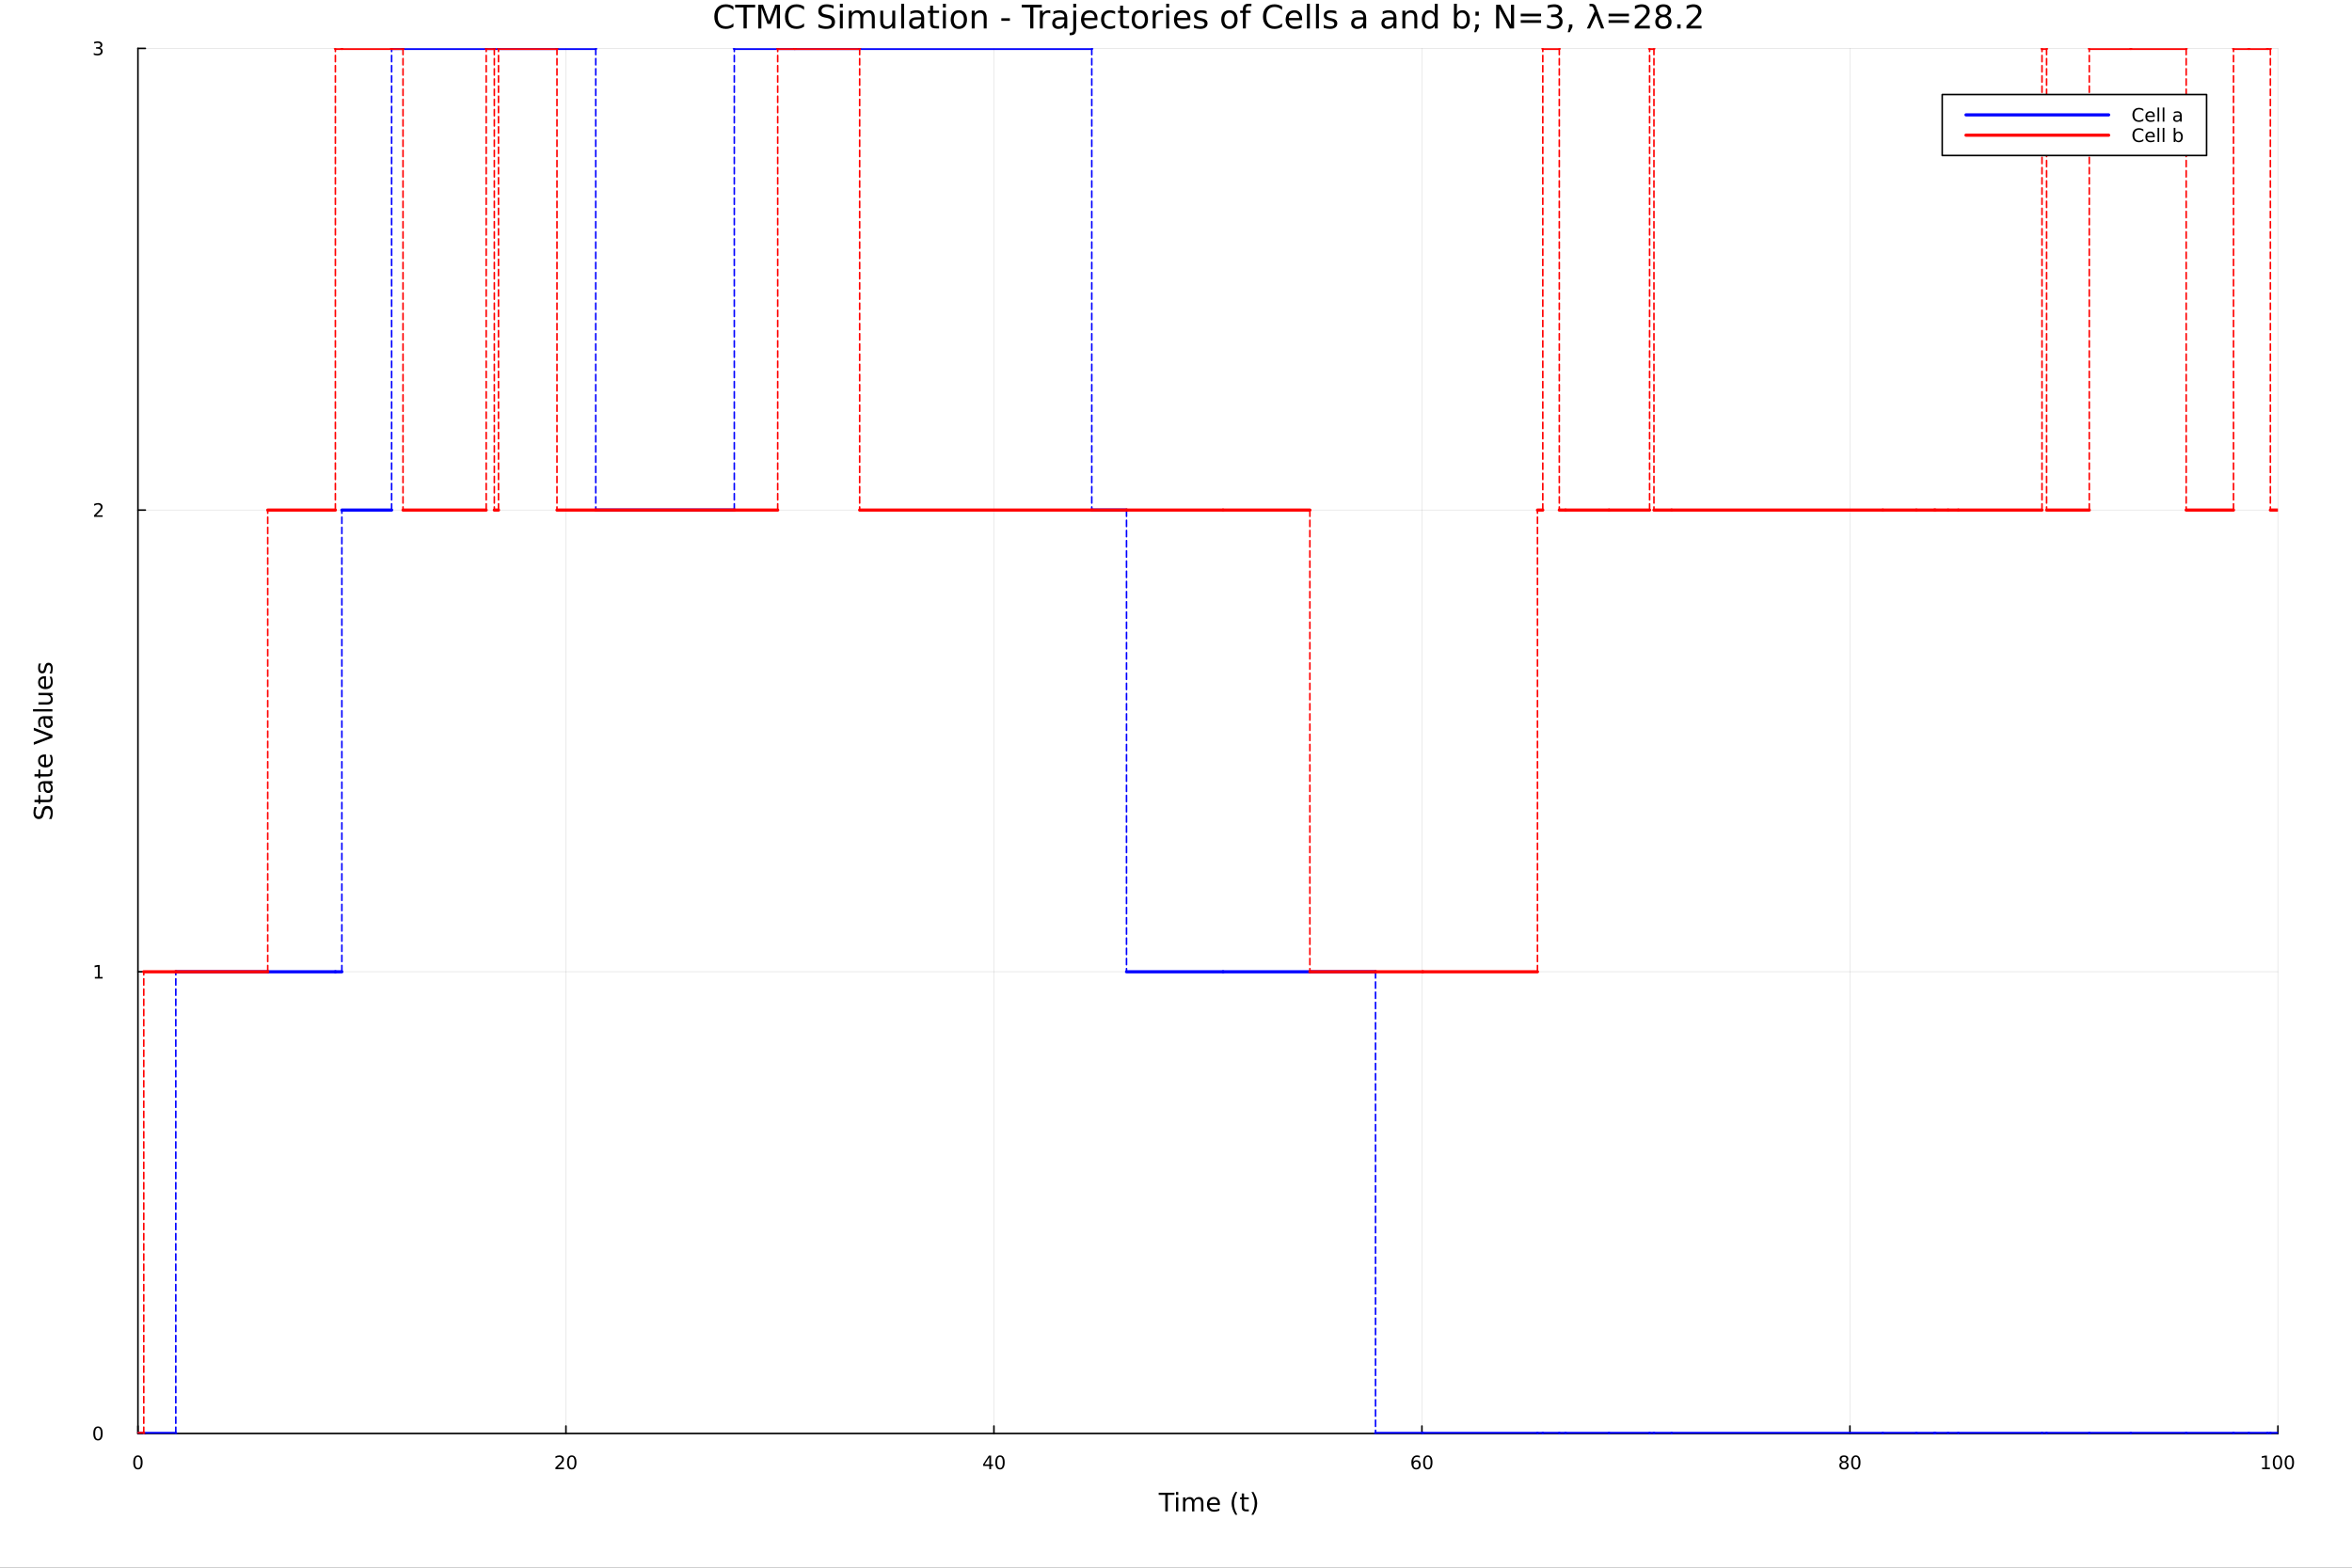<?xml version="1.0" encoding="utf-8"?>
<svg xmlns="http://www.w3.org/2000/svg" xmlns:xlink="http://www.w3.org/1999/xlink" width="1500" height="1000" viewBox="0 0 6000 4000">
<rect x="0" y="0" width="6000" height="4000" fill="#333333" stroke="none"/>
<defs>
  <clipPath id="clip860">
    <rect x="0" y="0" width="6000" height="4000"/>
  </clipPath>
</defs>
<path clip-path="url(#clip860)" d="M0 4000 L6000 4000 L6000 2.22045e-13 L0 2.22045e-13  Z" fill="#ffffff" fill-rule="evenodd" fill-opacity="1"/>
<defs>
  <clipPath id="clip861">
    <rect x="1200" y="0" width="4201" height="4000"/>
  </clipPath>
</defs>
<path clip-path="url(#clip860)" d="M351.881 3657.45 L5811.02 3657.45 L5811.02 123.472 L351.881 123.472  Z" fill="#ffffff" fill-rule="evenodd" fill-opacity="1"/>
<defs>
  <clipPath id="clip862">
    <rect x="351" y="123" width="5460" height="3535"/>
  </clipPath>
</defs>
<polyline clip-path="url(#clip862)" style="stroke:#000000; stroke-linecap:round; stroke-linejoin:round; stroke-width:2; stroke-opacity:0.1; fill:none" points="351.881,3657.45 351.881,123.472 "/>
<polyline clip-path="url(#clip862)" style="stroke:#000000; stroke-linecap:round; stroke-linejoin:round; stroke-width:2; stroke-opacity:0.1; fill:none" points="1443.71,3657.45 1443.71,123.472 "/>
<polyline clip-path="url(#clip862)" style="stroke:#000000; stroke-linecap:round; stroke-linejoin:round; stroke-width:2; stroke-opacity:0.1; fill:none" points="2535.54,3657.45 2535.54,123.472 "/>
<polyline clip-path="url(#clip862)" style="stroke:#000000; stroke-linecap:round; stroke-linejoin:round; stroke-width:2; stroke-opacity:0.1; fill:none" points="3627.37,3657.45 3627.37,123.472 "/>
<polyline clip-path="url(#clip862)" style="stroke:#000000; stroke-linecap:round; stroke-linejoin:round; stroke-width:2; stroke-opacity:0.1; fill:none" points="4719.2,3657.45 4719.2,123.472 "/>
<polyline clip-path="url(#clip862)" style="stroke:#000000; stroke-linecap:round; stroke-linejoin:round; stroke-width:2; stroke-opacity:0.1; fill:none" points="5811.02,3657.45 5811.02,123.472 "/>
<polyline clip-path="url(#clip862)" style="stroke:#000000; stroke-linecap:round; stroke-linejoin:round; stroke-width:2; stroke-opacity:0.1; fill:none" points="351.881,3657.45 5811.02,3657.45 "/>
<polyline clip-path="url(#clip862)" style="stroke:#000000; stroke-linecap:round; stroke-linejoin:round; stroke-width:2; stroke-opacity:0.1; fill:none" points="351.881,2479.46 5811.02,2479.46 "/>
<polyline clip-path="url(#clip862)" style="stroke:#000000; stroke-linecap:round; stroke-linejoin:round; stroke-width:2; stroke-opacity:0.1; fill:none" points="351.881,1301.46 5811.02,1301.46 "/>
<polyline clip-path="url(#clip862)" style="stroke:#000000; stroke-linecap:round; stroke-linejoin:round; stroke-width:2; stroke-opacity:0.1; fill:none" points="351.881,123.472 5811.02,123.472 "/>
<polyline clip-path="url(#clip860)" style="stroke:#000000; stroke-linecap:round; stroke-linejoin:round; stroke-width:4; stroke-opacity:1; fill:none" points="351.881,3657.45 5811.02,3657.45 "/>
<polyline clip-path="url(#clip860)" style="stroke:#000000; stroke-linecap:round; stroke-linejoin:round; stroke-width:4; stroke-opacity:1; fill:none" points="351.881,3657.45 351.881,3638.55 "/>
<polyline clip-path="url(#clip860)" style="stroke:#000000; stroke-linecap:round; stroke-linejoin:round; stroke-width:4; stroke-opacity:1; fill:none" points="1443.71,3657.45 1443.71,3638.55 "/>
<polyline clip-path="url(#clip860)" style="stroke:#000000; stroke-linecap:round; stroke-linejoin:round; stroke-width:4; stroke-opacity:1; fill:none" points="2535.54,3657.45 2535.54,3638.55 "/>
<polyline clip-path="url(#clip860)" style="stroke:#000000; stroke-linecap:round; stroke-linejoin:round; stroke-width:4; stroke-opacity:1; fill:none" points="3627.37,3657.45 3627.37,3638.55 "/>
<polyline clip-path="url(#clip860)" style="stroke:#000000; stroke-linecap:round; stroke-linejoin:round; stroke-width:4; stroke-opacity:1; fill:none" points="4719.2,3657.45 4719.2,3638.55 "/>
<polyline clip-path="url(#clip860)" style="stroke:#000000; stroke-linecap:round; stroke-linejoin:round; stroke-width:4; stroke-opacity:1; fill:none" points="5811.02,3657.45 5811.02,3638.55 "/>
<path clip-path="url(#clip860)" d="M351.881 3717.17 Q348.27 3717.17 346.441 3720.73 Q344.636 3724.27 344.636 3731.4 Q344.636 3738.51 346.441 3742.07 Q348.27 3745.62 351.881 3745.62 Q355.515 3745.62 357.321 3742.07 Q359.15 3738.51 359.15 3731.4 Q359.15 3724.27 357.321 3720.73 Q355.515 3717.17 351.881 3717.17 M351.881 3713.46 Q357.691 3713.46 360.747 3718.07 Q363.826 3722.65 363.826 3731.4 Q363.826 3740.13 360.747 3744.74 Q357.691 3749.32 351.881 3749.32 Q346.071 3749.32 342.992 3744.74 Q339.937 3740.13 339.937 3731.4 Q339.937 3722.65 342.992 3718.07 Q346.071 3713.46 351.881 3713.46 Z" fill="#000000" fill-rule="nonzero" fill-opacity="1" /><path clip-path="url(#clip860)" d="M1422.48 3744.71 L1438.8 3744.71 L1438.8 3748.65 L1416.86 3748.65 L1416.86 3744.71 Q1419.52 3741.96 1424.1 3737.33 Q1428.71 3732.68 1429.89 3731.33 Q1432.14 3728.81 1433.02 3727.07 Q1433.92 3725.31 1433.92 3723.62 Q1433.92 3720.87 1431.97 3719.13 Q1430.05 3717.4 1426.95 3717.4 Q1424.75 3717.4 1422.3 3718.16 Q1419.87 3718.93 1417.09 3720.48 L1417.09 3715.75 Q1419.91 3714.62 1422.37 3714.04 Q1424.82 3713.46 1426.86 3713.46 Q1432.23 3713.46 1435.42 3716.15 Q1438.62 3718.83 1438.62 3723.32 Q1438.62 3725.45 1437.81 3727.37 Q1437.02 3729.27 1434.91 3731.87 Q1434.33 3732.54 1431.23 3735.75 Q1428.13 3738.95 1422.48 3744.71 Z" fill="#000000" fill-rule="nonzero" fill-opacity="1" /><path clip-path="url(#clip860)" d="M1458.62 3717.17 Q1455.01 3717.17 1453.18 3720.73 Q1451.37 3724.27 1451.37 3731.4 Q1451.37 3738.51 1453.18 3742.07 Q1455.01 3745.62 1458.62 3745.62 Q1462.25 3745.62 1464.06 3742.07 Q1465.89 3738.51 1465.89 3731.4 Q1465.89 3724.27 1464.06 3720.73 Q1462.25 3717.17 1458.62 3717.17 M1458.62 3713.46 Q1464.43 3713.46 1467.48 3718.07 Q1470.56 3722.65 1470.56 3731.4 Q1470.56 3740.13 1467.48 3744.74 Q1464.43 3749.32 1458.62 3749.32 Q1452.81 3749.32 1449.73 3744.74 Q1446.67 3740.13 1446.67 3731.4 Q1446.67 3722.65 1449.73 3718.07 Q1452.81 3713.46 1458.62 3713.46 Z" fill="#000000" fill-rule="nonzero" fill-opacity="1" /><path clip-path="url(#clip860)" d="M2523.71 3718.16 L2511.9 3736.61 L2523.71 3736.61 L2523.71 3718.16 M2522.48 3714.09 L2528.36 3714.09 L2528.36 3736.61 L2533.29 3736.61 L2533.29 3740.5 L2528.36 3740.5 L2528.36 3748.65 L2523.71 3748.65 L2523.71 3740.5 L2508.11 3740.5 L2508.11 3735.99 L2522.48 3714.09 Z" fill="#000000" fill-rule="nonzero" fill-opacity="1" /><path clip-path="url(#clip860)" d="M2551.02 3717.17 Q2547.41 3717.17 2545.58 3720.73 Q2543.78 3724.27 2543.78 3731.4 Q2543.78 3738.51 2545.58 3742.07 Q2547.41 3745.62 2551.02 3745.62 Q2554.66 3745.62 2556.46 3742.07 Q2558.29 3738.51 2558.29 3731.4 Q2558.29 3724.27 2556.46 3720.73 Q2554.66 3717.17 2551.02 3717.17 M2551.02 3713.46 Q2556.83 3713.46 2559.89 3718.07 Q2562.97 3722.65 2562.97 3731.4 Q2562.97 3740.13 2559.89 3744.74 Q2556.83 3749.32 2551.02 3749.32 Q2545.21 3749.32 2542.14 3744.74 Q2539.08 3740.13 2539.08 3731.4 Q2539.08 3722.65 2542.14 3718.07 Q2545.21 3713.46 2551.02 3713.46 Z" fill="#000000" fill-rule="nonzero" fill-opacity="1" /><path clip-path="url(#clip860)" d="M3612.77 3729.5 Q3609.62 3729.5 3607.77 3731.66 Q3605.94 3733.81 3605.94 3737.56 Q3605.94 3741.29 3607.77 3743.46 Q3609.62 3745.62 3612.77 3745.62 Q3615.92 3745.62 3617.75 3743.46 Q3619.6 3741.29 3619.6 3737.56 Q3619.6 3733.81 3617.75 3731.66 Q3615.92 3729.5 3612.77 3729.5 M3622.05 3714.85 L3622.05 3719.11 Q3620.29 3718.28 3618.49 3717.84 Q3616.71 3717.4 3614.95 3717.4 Q3610.32 3717.4 3607.86 3720.52 Q3605.43 3723.65 3605.09 3729.97 Q3606.45 3727.95 3608.51 3726.89 Q3610.57 3725.8 3613.05 3725.8 Q3618.26 3725.8 3621.27 3728.97 Q3624.3 3732.12 3624.3 3737.56 Q3624.3 3742.88 3621.15 3746.1 Q3618 3749.32 3612.77 3749.32 Q3606.78 3749.32 3603.61 3744.74 Q3600.43 3740.13 3600.43 3731.4 Q3600.43 3723.21 3604.32 3718.35 Q3608.21 3713.46 3614.76 3713.46 Q3616.52 3713.46 3618.3 3713.81 Q3620.11 3714.16 3622.05 3714.85 Z" fill="#000000" fill-rule="nonzero" fill-opacity="1" /><path clip-path="url(#clip860)" d="M3642.35 3717.17 Q3638.74 3717.17 3636.92 3720.73 Q3635.11 3724.27 3635.11 3731.4 Q3635.11 3738.51 3636.92 3742.07 Q3638.74 3745.62 3642.35 3745.62 Q3645.99 3745.62 3647.79 3742.07 Q3649.62 3738.51 3649.62 3731.4 Q3649.62 3724.27 3647.79 3720.73 Q3645.99 3717.17 3642.35 3717.17 M3642.35 3713.46 Q3648.17 3713.46 3651.22 3718.07 Q3654.3 3722.65 3654.3 3731.4 Q3654.3 3740.13 3651.22 3744.74 Q3648.17 3749.32 3642.35 3749.32 Q3636.54 3749.32 3633.47 3744.74 Q3630.41 3740.13 3630.41 3731.4 Q3630.41 3722.65 3633.47 3718.07 Q3636.54 3713.46 3642.35 3713.46 Z" fill="#000000" fill-rule="nonzero" fill-opacity="1" /><path clip-path="url(#clip860)" d="M4704.07 3732.24 Q4700.73 3732.24 4698.81 3734.02 Q4696.92 3735.8 4696.92 3738.93 Q4696.92 3742.05 4698.81 3743.83 Q4700.73 3745.62 4704.07 3745.62 Q4707.4 3745.62 4709.32 3743.83 Q4711.24 3742.03 4711.24 3738.93 Q4711.24 3735.8 4709.32 3734.02 Q4707.42 3732.24 4704.07 3732.24 M4699.39 3730.24 Q4696.38 3729.5 4694.69 3727.44 Q4693.03 3725.38 4693.03 3722.42 Q4693.03 3718.28 4695.97 3715.87 Q4698.93 3713.46 4704.07 3713.46 Q4709.23 3713.46 4712.17 3715.87 Q4715.11 3718.28 4715.11 3722.42 Q4715.11 3725.38 4713.42 3727.44 Q4711.75 3729.5 4708.77 3730.24 Q4712.15 3731.03 4714.02 3733.32 Q4715.92 3735.62 4715.92 3738.93 Q4715.92 3743.95 4712.84 3746.63 Q4709.79 3749.32 4704.07 3749.32 Q4698.35 3749.32 4695.27 3746.63 Q4692.22 3743.95 4692.22 3738.93 Q4692.22 3735.62 4694.11 3733.32 Q4696.01 3731.03 4699.39 3730.24 M4697.68 3722.86 Q4697.68 3725.55 4699.35 3727.05 Q4701.04 3728.56 4704.07 3728.56 Q4707.08 3728.56 4708.77 3727.05 Q4710.48 3725.55 4710.48 3722.86 Q4710.48 3720.18 4708.77 3718.67 Q4707.08 3717.17 4704.07 3717.17 Q4701.04 3717.17 4699.35 3718.67 Q4697.68 3720.18 4697.68 3722.86 Z" fill="#000000" fill-rule="nonzero" fill-opacity="1" /><path clip-path="url(#clip860)" d="M4734.23 3717.17 Q4730.62 3717.17 4728.79 3720.73 Q4726.98 3724.27 4726.98 3731.4 Q4726.98 3738.51 4728.79 3742.07 Q4730.62 3745.62 4734.23 3745.62 Q4737.86 3745.62 4739.67 3742.07 Q4741.5 3738.51 4741.5 3731.4 Q4741.5 3724.27 4739.67 3720.73 Q4737.86 3717.17 4734.23 3717.17 M4734.23 3713.46 Q4740.04 3713.46 4743.1 3718.07 Q4746.17 3722.65 4746.17 3731.4 Q4746.17 3740.13 4743.1 3744.74 Q4740.04 3749.32 4734.23 3749.32 Q4728.42 3749.32 4725.34 3744.74 Q4722.29 3740.13 4722.29 3731.4 Q4722.29 3722.65 4725.34 3718.07 Q4728.42 3713.46 4734.23 3713.46 Z" fill="#000000" fill-rule="nonzero" fill-opacity="1" /><path clip-path="url(#clip860)" d="M5770.63 3744.71 L5778.27 3744.71 L5778.27 3718.35 L5769.96 3720.01 L5769.96 3715.75 L5778.22 3714.09 L5782.9 3714.09 L5782.9 3744.71 L5790.54 3744.71 L5790.54 3748.65 L5770.63 3748.65 L5770.63 3744.71 Z" fill="#000000" fill-rule="nonzero" fill-opacity="1" /><path clip-path="url(#clip860)" d="M5809.98 3717.17 Q5806.37 3717.17 5804.54 3720.73 Q5802.74 3724.27 5802.74 3731.4 Q5802.74 3738.51 5804.54 3742.07 Q5806.37 3745.62 5809.98 3745.62 Q5813.62 3745.62 5815.42 3742.07 Q5817.25 3738.51 5817.25 3731.4 Q5817.25 3724.27 5815.42 3720.73 Q5813.62 3717.17 5809.98 3717.17 M5809.98 3713.46 Q5815.79 3713.46 5818.85 3718.07 Q5821.93 3722.65 5821.93 3731.4 Q5821.93 3740.13 5818.85 3744.74 Q5815.79 3749.32 5809.98 3749.32 Q5804.17 3749.32 5801.09 3744.74 Q5798.04 3740.13 5798.04 3731.4 Q5798.04 3722.65 5801.09 3718.07 Q5804.17 3713.46 5809.98 3713.46 Z" fill="#000000" fill-rule="nonzero" fill-opacity="1" /><path clip-path="url(#clip860)" d="M5840.14 3717.17 Q5836.53 3717.17 5834.7 3720.73 Q5832.9 3724.27 5832.9 3731.4 Q5832.9 3738.51 5834.7 3742.07 Q5836.53 3745.62 5840.14 3745.62 Q5843.78 3745.62 5845.58 3742.07 Q5847.41 3738.51 5847.41 3731.4 Q5847.41 3724.27 5845.58 3720.73 Q5843.78 3717.17 5840.14 3717.17 M5840.14 3713.46 Q5845.95 3713.46 5849.01 3718.07 Q5852.09 3722.65 5852.09 3731.4 Q5852.09 3740.13 5849.01 3744.74 Q5845.95 3749.32 5840.14 3749.32 Q5834.33 3749.32 5831.25 3744.74 Q5828.2 3740.13 5828.2 3731.4 Q5828.2 3722.65 5831.25 3718.07 Q5834.33 3713.46 5840.14 3713.46 Z" fill="#000000" fill-rule="nonzero" fill-opacity="1" /><path clip-path="url(#clip860)" d="M2955.83 3808.79 L2996.02 3808.79 L2996.02 3814.2 L2979.16 3814.2 L2979.16 3856.31 L2972.69 3856.31 L2972.69 3814.2 L2955.83 3814.2 L2955.83 3808.79 Z" fill="#000000" fill-rule="nonzero" fill-opacity="1" /><path clip-path="url(#clip860)" d="M2999.97 3820.66 L3005.83 3820.66 L3005.83 3856.31 L2999.97 3856.31 L2999.97 3820.66 M2999.97 3806.79 L3005.83 3806.79 L3005.83 3814.2 L2999.97 3814.2 L2999.97 3806.79 Z" fill="#000000" fill-rule="nonzero" fill-opacity="1" /><path clip-path="url(#clip860)" d="M3045.84 3827.51 Q3048.03 3823.56 3051.09 3821.68 Q3054.14 3819.8 3058.28 3819.8 Q3063.85 3819.8 3066.87 3823.72 Q3069.9 3827.6 3069.9 3834.8 L3069.9 3856.31 L3064.01 3856.31 L3064.01 3834.99 Q3064.01 3829.86 3062.2 3827.38 Q3060.38 3824.9 3056.66 3824.9 Q3052.11 3824.9 3049.46 3827.92 Q3046.82 3830.94 3046.82 3836.16 L3046.82 3856.31 L3040.93 3856.31 L3040.93 3834.99 Q3040.93 3829.83 3039.12 3827.38 Q3037.31 3824.9 3033.52 3824.9 Q3029.03 3824.9 3026.39 3827.95 Q3023.75 3830.98 3023.75 3836.16 L3023.75 3856.31 L3017.86 3856.31 L3017.86 3820.66 L3023.75 3820.66 L3023.75 3826.2 Q3025.75 3822.92 3028.55 3821.36 Q3031.35 3819.8 3035.21 3819.8 Q3039.09 3819.8 3041.79 3821.78 Q3044.53 3823.75 3045.84 3827.51 Z" fill="#000000" fill-rule="nonzero" fill-opacity="1" /><path clip-path="url(#clip860)" d="M3112.07 3837.02 L3112.07 3839.89 L3085.14 3839.89 Q3085.53 3845.94 3088.77 3849.12 Q3092.05 3852.27 3097.88 3852.27 Q3101.25 3852.27 3104.4 3851.44 Q3107.58 3850.61 3110.7 3848.96 L3110.7 3854.5 Q3107.55 3855.83 3104.24 3856.53 Q3100.93 3857.23 3097.53 3857.23 Q3089 3857.23 3084 3852.27 Q3079.03 3847.3 3079.03 3838.84 Q3079.03 3830.08 3083.74 3824.96 Q3088.49 3819.8 3096.51 3819.8 Q3103.7 3819.8 3107.87 3824.45 Q3112.07 3829.07 3112.07 3837.02 M3106.22 3835.3 Q3106.15 3830.5 3103.51 3827.63 Q3100.9 3824.77 3096.57 3824.77 Q3091.67 3824.77 3088.71 3827.54 Q3085.78 3830.31 3085.34 3835.34 L3106.22 3835.3 Z" fill="#000000" fill-rule="nonzero" fill-opacity="1" /><path clip-path="url(#clip860)" d="M3156.47 3806.85 Q3152.21 3814.17 3150.14 3821.33 Q3148.07 3828.49 3148.07 3835.85 Q3148.07 3843.2 3150.14 3850.42 Q3152.24 3857.62 3156.47 3864.91 L3151.38 3864.91 Q3146.61 3857.43 3144.22 3850.2 Q3141.86 3842.98 3141.86 3835.85 Q3141.86 3828.75 3144.22 3821.55 Q3146.57 3814.36 3151.38 3806.85 L3156.47 3806.85 Z" fill="#000000" fill-rule="nonzero" fill-opacity="1" /><path clip-path="url(#clip860)" d="M3173.63 3810.54 L3173.63 3820.66 L3185.69 3820.66 L3185.69 3825.22 L3173.63 3825.22 L3173.63 3844.57 Q3173.63 3848.93 3174.81 3850.17 Q3176.01 3851.41 3179.68 3851.41 L3185.69 3851.41 L3185.69 3856.31 L3179.68 3856.31 Q3172.9 3856.31 3170.32 3853.8 Q3167.74 3851.25 3167.74 3844.57 L3167.74 3825.22 L3163.44 3825.22 L3163.44 3820.66 L3167.74 3820.66 L3167.74 3810.54 L3173.63 3810.54 Z" fill="#000000" fill-rule="nonzero" fill-opacity="1" /><path clip-path="url(#clip860)" d="M3192.47 3806.85 L3197.56 3806.85 Q3202.34 3814.36 3204.69 3821.55 Q3207.08 3828.75 3207.08 3835.85 Q3207.08 3842.98 3204.69 3850.2 Q3202.34 3857.43 3197.56 3864.91 L3192.47 3864.91 Q3196.7 3857.62 3198.77 3850.42 Q3200.87 3843.2 3200.87 3835.85 Q3200.87 3828.49 3198.77 3821.33 Q3196.7 3814.17 3192.47 3806.85 Z" fill="#000000" fill-rule="nonzero" fill-opacity="1" /><polyline clip-path="url(#clip860)" style="stroke:#000000; stroke-linecap:round; stroke-linejoin:round; stroke-width:4; stroke-opacity:1; fill:none" points="351.881,3657.45 351.881,123.472 "/>
<polyline clip-path="url(#clip860)" style="stroke:#000000; stroke-linecap:round; stroke-linejoin:round; stroke-width:4; stroke-opacity:1; fill:none" points="351.881,3657.45 370.779,3657.45 "/>
<polyline clip-path="url(#clip860)" style="stroke:#000000; stroke-linecap:round; stroke-linejoin:round; stroke-width:4; stroke-opacity:1; fill:none" points="351.881,2479.46 370.779,2479.46 "/>
<polyline clip-path="url(#clip860)" style="stroke:#000000; stroke-linecap:round; stroke-linejoin:round; stroke-width:4; stroke-opacity:1; fill:none" points="351.881,1301.46 370.779,1301.46 "/>
<polyline clip-path="url(#clip860)" style="stroke:#000000; stroke-linecap:round; stroke-linejoin:round; stroke-width:4; stroke-opacity:1; fill:none" points="351.881,123.472 370.779,123.472 "/>
<path clip-path="url(#clip860)" d="M249.937 3643.25 Q246.326 3643.25 244.497 3646.81 Q242.691 3650.35 242.691 3657.48 Q242.691 3664.59 244.497 3668.15 Q246.326 3671.7 249.937 3671.7 Q253.571 3671.7 255.377 3668.15 Q257.205 3664.59 257.205 3657.48 Q257.205 3650.35 255.377 3646.81 Q253.571 3643.25 249.937 3643.25 M249.937 3639.54 Q255.747 3639.54 258.803 3644.15 Q261.881 3648.73 261.881 3657.48 Q261.881 3666.21 258.803 3670.82 Q255.747 3675.4 249.937 3675.4 Q244.127 3675.4 241.048 3670.82 Q237.992 3666.21 237.992 3657.48 Q237.992 3648.73 241.048 3644.15 Q244.127 3639.54 249.937 3639.54 Z" fill="#000000" fill-rule="nonzero" fill-opacity="1" /><path clip-path="url(#clip860)" d="M241.974 2492.8 L249.613 2492.8 L249.613 2466.43 L241.303 2468.1 L241.303 2463.84 L249.566 2462.18 L254.242 2462.18 L254.242 2492.8 L261.881 2492.8 L261.881 2496.74 L241.974 2496.74 L241.974 2492.8 Z" fill="#000000" fill-rule="nonzero" fill-opacity="1" /><path clip-path="url(#clip860)" d="M245.562 1314.81 L261.881 1314.81 L261.881 1318.74 L239.937 1318.74 L239.937 1314.81 Q242.599 1312.05 247.182 1307.42 Q251.789 1302.77 252.969 1301.43 Q255.215 1298.91 256.094 1297.17 Q256.997 1295.41 256.997 1293.72 Q256.997 1290.97 255.053 1289.23 Q253.131 1287.49 250.029 1287.49 Q247.83 1287.49 245.377 1288.26 Q242.946 1289.02 240.168 1290.57 L240.168 1285.85 Q242.992 1284.72 245.446 1284.14 Q247.9 1283.56 249.937 1283.56 Q255.307 1283.56 258.502 1286.24 Q261.696 1288.93 261.696 1293.42 Q261.696 1295.55 260.886 1297.47 Q260.099 1299.37 257.992 1301.96 Q257.414 1302.63 254.312 1305.85 Q251.21 1309.04 245.562 1314.81 Z" fill="#000000" fill-rule="nonzero" fill-opacity="1" /><path clip-path="url(#clip860)" d="M254.752 122.118 Q258.108 122.836 259.983 125.104 Q261.881 127.373 261.881 130.706 Q261.881 135.822 258.363 138.623 Q254.844 141.423 248.363 141.423 Q246.187 141.423 243.872 140.984 Q241.58 140.567 239.127 139.71 L239.127 135.197 Q241.071 136.331 243.386 136.91 Q245.701 137.488 248.224 137.488 Q252.622 137.488 254.914 135.752 Q257.228 134.016 257.228 130.706 Q257.228 127.65 255.076 125.937 Q252.946 124.201 249.127 124.201 L245.099 124.201 L245.099 120.359 L249.312 120.359 Q252.761 120.359 254.59 118.993 Q256.418 117.604 256.418 115.012 Q256.418 112.35 254.52 110.937 Q252.645 109.502 249.127 109.502 Q247.205 109.502 245.006 109.919 Q242.807 110.336 240.168 111.215 L240.168 107.049 Q242.83 106.308 245.145 105.937 Q247.483 105.567 249.543 105.567 Q254.867 105.567 257.969 107.998 Q261.071 110.405 261.071 114.525 Q261.071 117.396 259.428 119.386 Q257.784 121.354 254.752 122.118 Z" fill="#000000" fill-rule="nonzero" fill-opacity="1" /><path clip-path="url(#clip860)" d="M87.776 2059.25 L94.046 2059.25 Q92.296 2062.91 91.436 2066.15 Q90.577 2069.4 90.577 2072.42 Q90.577 2077.68 92.614 2080.54 Q94.651 2083.37 98.407 2083.37 Q101.558 2083.37 103.181 2081.49 Q104.772 2079.58 105.759 2074.3 L106.555 2070.42 Q107.924 2063.23 111.393 2059.82 Q114.83 2056.38 120.623 2056.38 Q127.53 2056.38 131.095 2061.03 Q134.659 2065.64 134.659 2074.59 Q134.659 2077.96 133.896 2081.78 Q133.132 2085.57 131.636 2089.64 L125.015 2089.64 Q127.212 2085.73 128.326 2081.97 Q129.44 2078.22 129.44 2074.59 Q129.44 2069.08 127.275 2066.09 Q125.111 2063.1 121.101 2063.1 Q117.599 2063.1 115.626 2065.26 Q113.653 2067.39 112.666 2072.3 L111.902 2076.21 Q110.47 2083.4 107.414 2086.62 Q104.359 2089.83 98.916 2089.83 Q92.614 2089.83 88.986 2085.41 Q85.357 2080.95 85.357 2073.16 Q85.357 2069.81 85.962 2066.34 Q86.567 2062.88 87.776 2059.25 Z" fill="#000000" fill-rule="nonzero" fill-opacity="1" /><path clip-path="url(#clip860)" d="M87.967 2040.82 L98.088 2040.82 L98.088 2028.75 L102.64 2028.75 L102.64 2040.82 L121.992 2040.82 Q126.352 2040.82 127.594 2039.64 Q128.835 2038.43 128.835 2034.77 L128.835 2028.75 L133.736 2028.75 L133.736 2034.77 Q133.736 2041.55 131.222 2044.13 Q128.676 2046.71 121.992 2046.71 L102.64 2046.71 L102.64 2051 L98.088 2051 L98.088 2046.71 L87.967 2046.71 L87.967 2040.82 Z" fill="#000000" fill-rule="nonzero" fill-opacity="1" /><path clip-path="url(#clip860)" d="M115.817 2004.85 Q115.817 2011.95 117.44 2014.69 Q119.063 2017.42 122.978 2017.42 Q126.098 2017.42 127.944 2015.39 Q129.758 2013.32 129.758 2009.79 Q129.758 2004.92 126.32 2001.99 Q122.851 1999.03 117.122 1999.03 L115.817 1999.03 L115.817 2004.85 M113.398 1993.17 L133.736 1993.17 L133.736 1999.03 L128.326 1999.03 Q131.572 2001.03 133.132 2004.02 Q134.659 2007.02 134.659 2011.34 Q134.659 2016.82 131.604 2020.07 Q128.517 2023.28 123.36 2023.28 Q117.345 2023.28 114.289 2019.27 Q111.234 2015.23 111.234 2007.24 L111.234 1999.03 L110.661 1999.03 Q106.619 1999.03 104.422 2001.7 Q102.194 2004.34 102.194 2009.15 Q102.194 2012.2 102.926 2015.1 Q103.658 2018 105.123 2020.67 L99.712 2020.67 Q98.47 2017.46 97.866 2014.43 Q97.229 2011.41 97.229 2008.54 Q97.229 2000.81 101.24 1996.99 Q105.25 1993.17 113.398 1993.17 Z" fill="#000000" fill-rule="nonzero" fill-opacity="1" /><path clip-path="url(#clip860)" d="M87.967 1975.31 L98.088 1975.31 L98.088 1963.25 L102.64 1963.25 L102.64 1975.31 L121.992 1975.31 Q126.352 1975.31 127.594 1974.14 Q128.835 1972.93 128.835 1969.27 L128.835 1963.25 L133.736 1963.25 L133.736 1969.27 Q133.736 1976.05 131.222 1978.62 Q128.676 1981.2 121.992 1981.2 L102.64 1981.2 L102.64 1985.5 L98.088 1985.5 L98.088 1981.2 L87.967 1981.2 L87.967 1975.31 Z" fill="#000000" fill-rule="nonzero" fill-opacity="1" /><path clip-path="url(#clip860)" d="M114.448 1925.06 L117.313 1925.06 L117.313 1951.98 Q123.36 1951.6 126.543 1948.36 Q129.694 1945.08 129.694 1939.25 Q129.694 1935.88 128.867 1932.73 Q128.039 1929.55 126.384 1926.43 L131.922 1926.43 Q133.259 1929.58 133.959 1932.89 Q134.659 1936.2 134.659 1939.6 Q134.659 1948.13 129.694 1953.13 Q124.729 1958.1 116.263 1958.1 Q107.51 1958.1 102.385 1953.38 Q97.229 1948.64 97.229 1940.62 Q97.229 1933.43 101.876 1929.26 Q106.491 1925.06 114.448 1925.06 M112.73 1930.91 Q107.924 1930.98 105.059 1933.62 Q102.194 1936.23 102.194 1940.56 Q102.194 1945.46 104.963 1948.42 Q107.733 1951.35 112.761 1951.79 L112.73 1930.91 Z" fill="#000000" fill-rule="nonzero" fill-opacity="1" /><path clip-path="url(#clip860)" d="M133.736 1882.22 L86.216 1900.36 L86.216 1893.64 L126.225 1878.59 L86.216 1863.5 L86.216 1856.82 L133.736 1874.93 L133.736 1882.22 Z" fill="#000000" fill-rule="nonzero" fill-opacity="1" /><path clip-path="url(#clip860)" d="M115.817 1838.99 Q115.817 1846.09 117.44 1848.83 Q119.063 1851.57 122.978 1851.57 Q126.098 1851.57 127.944 1849.53 Q129.758 1847.46 129.758 1843.93 Q129.758 1839.06 126.32 1836.13 Q122.851 1833.17 117.122 1833.17 L115.817 1833.17 L115.817 1838.99 M113.398 1827.31 L133.736 1827.31 L133.736 1833.17 L128.326 1833.17 Q131.572 1835.17 133.132 1838.17 Q134.659 1841.16 134.659 1845.49 Q134.659 1850.96 131.604 1854.21 Q128.517 1857.42 123.36 1857.42 Q117.345 1857.42 114.289 1853.41 Q111.234 1849.37 111.234 1841.38 L111.234 1833.17 L110.661 1833.17 Q106.619 1833.17 104.422 1835.84 Q102.194 1838.48 102.194 1843.29 Q102.194 1846.35 102.926 1849.24 Q103.658 1852.14 105.123 1854.81 L99.712 1854.81 Q98.47 1851.6 97.866 1848.57 Q97.229 1845.55 97.229 1842.69 Q97.229 1834.95 101.24 1831.13 Q105.25 1827.31 113.398 1827.31 Z" fill="#000000" fill-rule="nonzero" fill-opacity="1" /><path clip-path="url(#clip860)" d="M84.211 1815.25 L84.211 1809.39 L133.736 1809.39 L133.736 1815.25 L84.211 1815.25 Z" fill="#000000" fill-rule="nonzero" fill-opacity="1" /><path clip-path="url(#clip860)" d="M119.668 1797.74 L98.088 1797.74 L98.088 1791.89 L119.445 1791.89 Q124.506 1791.89 127.052 1789.91 Q129.567 1787.94 129.567 1783.99 Q129.567 1779.25 126.543 1776.51 Q123.519 1773.74 118.3 1773.74 L98.088 1773.74 L98.088 1767.89 L133.736 1767.89 L133.736 1773.74 L128.262 1773.74 Q131.508 1775.88 133.1 1778.71 Q134.659 1781.51 134.659 1785.23 Q134.659 1791.38 130.84 1794.56 Q127.021 1797.74 119.668 1797.74 M97.229 1783.01 L97.229 1783.01 Z" fill="#000000" fill-rule="nonzero" fill-opacity="1" /><path clip-path="url(#clip860)" d="M114.448 1725.33 L117.313 1725.33 L117.313 1752.26 Q123.36 1751.88 126.543 1748.63 Q129.694 1745.35 129.694 1739.53 Q129.694 1736.16 128.867 1733 Q128.039 1729.82 126.384 1726.7 L131.922 1726.7 Q133.259 1729.85 133.959 1733.16 Q134.659 1736.47 134.659 1739.88 Q134.659 1748.41 129.694 1753.41 Q124.729 1758.37 116.263 1758.37 Q107.51 1758.37 102.385 1753.66 Q97.229 1748.92 97.229 1740.9 Q97.229 1733.7 101.876 1729.53 Q106.491 1725.33 114.448 1725.33 M112.73 1731.19 Q107.924 1731.25 105.059 1733.9 Q102.194 1736.51 102.194 1740.83 Q102.194 1745.74 104.963 1748.7 Q107.733 1751.62 112.761 1752.07 L112.73 1731.19 Z" fill="#000000" fill-rule="nonzero" fill-opacity="1" /><path clip-path="url(#clip860)" d="M99.139 1693 L104.677 1693 Q103.404 1695.48 102.767 1698.15 Q102.131 1700.83 102.131 1703.69 Q102.131 1708.05 103.468 1710.25 Q104.804 1712.41 107.478 1712.41 Q109.515 1712.41 110.693 1710.85 Q111.838 1709.29 112.889 1704.58 L113.334 1702.58 Q114.671 1696.34 117.122 1693.73 Q119.541 1691.09 123.901 1691.09 Q128.867 1691.09 131.763 1695.03 Q134.659 1698.95 134.659 1705.82 Q134.659 1708.69 134.087 1711.81 Q133.545 1714.89 132.431 1718.33 L126.384 1718.33 Q128.071 1715.08 128.93 1711.93 Q129.758 1708.78 129.758 1705.7 Q129.758 1701.56 128.357 1699.33 Q126.925 1697.1 124.347 1697.1 Q121.96 1697.1 120.687 1698.72 Q119.414 1700.32 118.236 1705.76 L117.759 1707.8 Q116.613 1713.24 114.257 1715.66 Q111.87 1718.08 107.733 1718.08 Q102.704 1718.08 99.966 1714.51 Q97.229 1710.95 97.229 1704.39 Q97.229 1701.14 97.707 1698.28 Q98.184 1695.41 99.139 1693 Z" fill="#000000" fill-rule="nonzero" fill-opacity="1" /><path clip-path="url(#clip860)" d="M1871.02 16.755 L1871.02 25.383 Q1866.89 21.535 1862.19 19.631 Q1857.53 17.727 1852.27 17.727 Q1841.9 17.727 1836.39 24.087 Q1830.88 30.406 1830.88 42.397 Q1830.88 54.347 1836.39 60.707 Q1841.9 67.026 1852.27 67.026 Q1857.53 67.026 1862.19 65.122 Q1866.89 63.218 1871.02 59.37 L1871.02 67.918 Q1866.73 70.834 1861.91 72.292 Q1857.13 73.751 1851.78 73.751 Q1838.05 73.751 1830.15 65.365 Q1822.25 56.94 1822.25 42.397 Q1822.25 27.814 1830.15 19.428 Q1838.05 11.002 1851.78 11.002 Q1857.21 11.002 1861.99 12.461 Q1866.81 13.878 1871.02 16.755 Z" fill="#000000" fill-rule="nonzero" fill-opacity="1" /><path clip-path="url(#clip860)" d="M1875.28 12.096 L1926.44 12.096 L1926.44 18.983 L1904.97 18.983 L1904.97 72.576 L1896.75 72.576 L1896.75 18.983 L1875.28 18.983 L1875.28 12.096 Z" fill="#000000" fill-rule="nonzero" fill-opacity="1" /><path clip-path="url(#clip860)" d="M1934.34 12.096 L1946.53 12.096 L1961.96 53.253 L1977.48 12.096 L1989.67 12.096 L1989.67 72.576 L1981.69 72.576 L1981.69 19.469 L1966.1 60.95 L1957.87 60.95 L1942.28 19.469 L1942.28 72.576 L1934.34 72.576 L1934.34 12.096 Z" fill="#000000" fill-rule="nonzero" fill-opacity="1" /><path clip-path="url(#clip860)" d="M2051.21 16.755 L2051.21 25.383 Q2047.07 21.535 2042.38 19.631 Q2037.72 17.727 2032.45 17.727 Q2022.08 17.727 2016.57 24.087 Q2011.06 30.406 2011.06 42.397 Q2011.06 54.347 2016.57 60.707 Q2022.08 67.026 2032.45 67.026 Q2037.72 67.026 2042.38 65.122 Q2047.07 63.218 2051.21 59.37 L2051.21 67.918 Q2046.91 70.834 2042.09 72.292 Q2037.31 73.751 2031.96 73.751 Q2018.23 73.751 2010.33 65.365 Q2002.43 56.94 2002.43 42.397 Q2002.43 27.814 2010.33 19.428 Q2018.23 11.002 2031.96 11.002 Q2037.39 11.002 2042.17 12.461 Q2046.99 13.878 2051.21 16.755 Z" fill="#000000" fill-rule="nonzero" fill-opacity="1" /><path clip-path="url(#clip860)" d="M2126.47 14.081 L2126.47 22.061 Q2121.81 19.833 2117.68 18.739 Q2113.55 17.646 2109.7 17.646 Q2103.02 17.646 2099.37 20.238 Q2095.77 22.831 2095.77 27.611 Q2095.77 31.621 2098.16 33.687 Q2100.59 35.713 2107.31 36.969 L2112.25 37.981 Q2121.41 39.723 2125.74 44.139 Q2130.12 48.514 2130.12 55.886 Q2130.12 64.677 2124.2 69.214 Q2118.33 73.751 2106.95 73.751 Q2102.65 73.751 2097.79 72.778 Q2092.97 71.806 2087.79 69.902 L2087.79 61.477 Q2092.77 64.272 2097.55 65.689 Q2102.33 67.107 2106.95 67.107 Q2113.95 67.107 2117.76 64.353 Q2121.57 61.598 2121.57 56.494 Q2121.57 52.038 2118.82 49.526 Q2116.1 47.015 2109.86 45.759 L2104.88 44.787 Q2095.73 42.964 2091.63 39.075 Q2087.54 35.186 2087.54 28.259 Q2087.54 20.238 2093.17 15.62 Q2098.84 11.002 2108.77 11.002 Q2113.02 11.002 2117.44 11.772 Q2121.85 12.542 2126.47 14.081 Z" fill="#000000" fill-rule="nonzero" fill-opacity="1" /><path clip-path="url(#clip860)" d="M2142.55 27.206 L2150.01 27.206 L2150.01 72.576 L2142.55 72.576 L2142.55 27.206 M2142.55 9.544 L2150.01 9.544 L2150.01 18.983 L2142.55 18.983 L2142.55 9.544 Z" fill="#000000" fill-rule="nonzero" fill-opacity="1" /><path clip-path="url(#clip860)" d="M2200.93 35.915 Q2203.72 30.892 2207.61 28.502 Q2211.5 26.112 2216.77 26.112 Q2223.86 26.112 2227.7 31.095 Q2231.55 36.037 2231.55 45.192 L2231.55 72.576 L2224.06 72.576 L2224.06 45.435 Q2224.06 38.913 2221.75 35.753 Q2219.44 32.594 2214.7 32.594 Q2208.91 32.594 2205.55 36.442 Q2202.18 40.29 2202.18 46.934 L2202.18 72.576 L2194.69 72.576 L2194.69 45.435 Q2194.69 38.873 2192.38 35.753 Q2190.07 32.594 2185.25 32.594 Q2179.54 32.594 2176.18 36.482 Q2172.81 40.331 2172.81 46.934 L2172.81 72.576 L2165.32 72.576 L2165.32 27.206 L2172.81 27.206 L2172.81 34.254 Q2175.37 30.082 2178.93 28.097 Q2182.5 26.112 2187.4 26.112 Q2192.34 26.112 2195.78 28.624 Q2199.27 31.135 2200.93 35.915 Z" fill="#000000" fill-rule="nonzero" fill-opacity="1" /><path clip-path="url(#clip860)" d="M2245.65 54.671 L2245.65 27.206 L2253.1 27.206 L2253.1 54.387 Q2253.1 60.828 2255.61 64.069 Q2258.13 67.269 2263.15 67.269 Q2269.19 67.269 2272.67 63.421 Q2276.19 59.573 2276.19 52.929 L2276.19 27.206 L2283.65 27.206 L2283.65 72.576 L2276.19 72.576 L2276.19 65.608 Q2273.48 69.74 2269.87 71.766 Q2266.31 73.751 2261.57 73.751 Q2253.75 73.751 2249.7 68.89 Q2245.65 64.029 2245.65 54.671 M2264.41 26.112 L2264.41 26.112 Z" fill="#000000" fill-rule="nonzero" fill-opacity="1" /><path clip-path="url(#clip860)" d="M2299 9.544 L2306.45 9.544 L2306.45 72.576 L2299 72.576 L2299 9.544 Z" fill="#000000" fill-rule="nonzero" fill-opacity="1" /><path clip-path="url(#clip860)" d="M2342.67 49.769 Q2333.64 49.769 2330.15 51.835 Q2326.67 53.901 2326.67 58.884 Q2326.67 62.854 2329.26 65.203 Q2331.89 67.512 2336.39 67.512 Q2342.59 67.512 2346.31 63.137 Q2350.08 58.722 2350.08 51.43 L2350.08 49.769 L2342.67 49.769 M2357.54 46.691 L2357.54 72.576 L2350.08 72.576 L2350.08 65.689 Q2347.53 69.821 2343.72 71.806 Q2339.91 73.751 2334.4 73.751 Q2327.44 73.751 2323.31 69.862 Q2319.21 65.933 2319.21 59.37 Q2319.21 51.714 2324.32 47.825 Q2329.46 43.936 2339.63 43.936 L2350.08 43.936 L2350.08 43.207 Q2350.08 38.062 2346.68 35.267 Q2343.32 32.431 2337.2 32.431 Q2333.31 32.431 2329.62 33.363 Q2325.94 34.295 2322.54 36.158 L2322.54 29.272 Q2326.63 27.692 2330.48 26.922 Q2334.32 26.112 2337.97 26.112 Q2347.81 26.112 2352.67 31.216 Q2357.54 36.32 2357.54 46.691 Z" fill="#000000" fill-rule="nonzero" fill-opacity="1" /><path clip-path="url(#clip860)" d="M2380.26 14.324 L2380.26 27.206 L2395.61 27.206 L2395.61 32.999 L2380.26 32.999 L2380.26 57.628 Q2380.26 63.178 2381.76 64.758 Q2383.3 66.338 2387.96 66.338 L2395.61 66.338 L2395.61 72.576 L2387.96 72.576 Q2379.33 72.576 2376.05 69.376 Q2372.77 66.135 2372.77 57.628 L2372.77 32.999 L2367.3 32.999 L2367.3 27.206 L2372.77 27.206 L2372.77 14.324 L2380.26 14.324 Z" fill="#000000" fill-rule="nonzero" fill-opacity="1" /><path clip-path="url(#clip860)" d="M2405.42 27.206 L2412.87 27.206 L2412.87 72.576 L2405.42 72.576 L2405.42 27.206 M2405.42 9.544 L2412.87 9.544 L2412.87 18.983 L2405.42 18.983 L2405.42 9.544 Z" fill="#000000" fill-rule="nonzero" fill-opacity="1" /><path clip-path="url(#clip860)" d="M2446.05 32.431 Q2440.05 32.431 2436.57 37.131 Q2433.08 41.789 2433.08 49.931 Q2433.08 58.074 2436.53 62.773 Q2440.01 67.431 2446.05 67.431 Q2452 67.431 2455.49 62.732 Q2458.97 58.033 2458.97 49.931 Q2458.97 41.87 2455.49 37.171 Q2452 32.431 2446.05 32.431 M2446.05 26.112 Q2455.77 26.112 2461.32 32.431 Q2466.87 38.751 2466.87 49.931 Q2466.87 61.071 2461.32 67.431 Q2455.77 73.751 2446.05 73.751 Q2436.29 73.751 2430.74 67.431 Q2425.23 61.071 2425.23 49.931 Q2425.23 38.751 2430.74 32.431 Q2436.29 26.112 2446.05 26.112 Z" fill="#000000" fill-rule="nonzero" fill-opacity="1" /><path clip-path="url(#clip860)" d="M2516.94 45.192 L2516.94 72.576 L2509.48 72.576 L2509.48 45.435 Q2509.48 38.994 2506.97 35.794 Q2504.46 32.594 2499.44 32.594 Q2493.4 32.594 2489.92 36.442 Q2486.44 40.29 2486.44 46.934 L2486.44 72.576 L2478.94 72.576 L2478.94 27.206 L2486.44 27.206 L2486.44 34.254 Q2489.11 30.163 2492.71 28.138 Q2496.36 26.112 2501.1 26.112 Q2508.92 26.112 2512.93 30.973 Q2516.94 35.794 2516.94 45.192 Z" fill="#000000" fill-rule="nonzero" fill-opacity="1" /><path clip-path="url(#clip860)" d="M2554.41 46.529 L2576.24 46.529 L2576.24 53.172 L2554.41 53.172 L2554.41 46.529 Z" fill="#000000" fill-rule="nonzero" fill-opacity="1" /><path clip-path="url(#clip860)" d="M2606.42 12.096 L2657.59 12.096 L2657.59 18.983 L2636.12 18.983 L2636.12 72.576 L2627.89 72.576 L2627.89 18.983 L2606.42 18.983 L2606.42 12.096 Z" fill="#000000" fill-rule="nonzero" fill-opacity="1" /><path clip-path="url(#clip860)" d="M2679.26 34.173 Q2678 33.444 2676.5 33.12 Q2675.05 32.756 2673.26 32.756 Q2666.94 32.756 2663.54 36.888 Q2660.18 40.979 2660.18 48.676 L2660.18 72.576 L2652.68 72.576 L2652.68 27.206 L2660.18 27.206 L2660.18 34.254 Q2662.53 30.122 2666.3 28.138 Q2670.06 26.112 2675.45 26.112 Q2676.22 26.112 2677.15 26.234 Q2678.08 26.315 2679.22 26.517 L2679.26 34.173 Z" fill="#000000" fill-rule="nonzero" fill-opacity="1" /><path clip-path="url(#clip860)" d="M2707.7 49.769 Q2698.66 49.769 2695.18 51.835 Q2691.69 53.901 2691.69 58.884 Q2691.69 62.854 2694.29 65.203 Q2696.92 67.512 2701.42 67.512 Q2707.61 67.512 2711.34 63.137 Q2715.11 58.722 2715.11 51.43 L2715.11 49.769 L2707.7 49.769 M2722.56 46.691 L2722.56 72.576 L2715.11 72.576 L2715.11 65.689 Q2712.56 69.821 2708.75 71.806 Q2704.94 73.751 2699.43 73.751 Q2692.46 73.751 2688.33 69.862 Q2684.24 65.933 2684.24 59.37 Q2684.24 51.714 2689.35 47.825 Q2694.49 43.936 2704.66 43.936 L2715.11 43.936 L2715.11 43.207 Q2715.11 38.062 2711.71 35.267 Q2708.34 32.431 2702.23 32.431 Q2698.34 32.431 2694.65 33.363 Q2690.97 34.295 2687.56 36.158 L2687.56 29.272 Q2691.65 27.692 2695.5 26.922 Q2699.35 26.112 2703 26.112 Q2712.84 26.112 2717.7 31.216 Q2722.56 36.32 2722.56 46.691 Z" fill="#000000" fill-rule="nonzero" fill-opacity="1" /><path clip-path="url(#clip860)" d="M2737.92 27.206 L2745.37 27.206 L2745.37 73.386 Q2745.37 82.055 2742.05 85.944 Q2738.77 89.833 2731.43 89.833 L2728.6 89.833 L2728.6 83.513 L2730.58 83.513 Q2734.84 83.513 2736.38 81.528 Q2737.92 79.584 2737.92 73.386 L2737.92 27.206 M2737.92 9.544 L2745.37 9.544 L2745.37 18.983 L2737.92 18.983 L2737.92 9.544 Z" fill="#000000" fill-rule="nonzero" fill-opacity="1" /><path clip-path="url(#clip860)" d="M2799.77 48.028 L2799.77 51.673 L2765.5 51.673 Q2765.99 59.37 2770.12 63.421 Q2774.29 67.431 2781.71 67.431 Q2786 67.431 2790.01 66.378 Q2794.06 65.325 2798.03 63.218 L2798.03 70.267 Q2794.02 71.968 2789.81 72.86 Q2785.59 73.751 2781.26 73.751 Q2770.4 73.751 2764.04 67.431 Q2757.72 61.112 2757.72 50.337 Q2757.72 39.197 2763.72 32.675 Q2769.76 26.112 2779.96 26.112 Q2789.12 26.112 2794.43 32.026 Q2799.77 37.9 2799.77 48.028 M2792.32 45.84 Q2792.24 39.723 2788.88 36.077 Q2785.55 32.431 2780.04 32.431 Q2773.81 32.431 2770.04 35.956 Q2766.31 39.48 2765.75 45.88 L2792.32 45.84 Z" fill="#000000" fill-rule="nonzero" fill-opacity="1" /><path clip-path="url(#clip860)" d="M2844.66 28.948 L2844.66 35.915 Q2841.5 34.173 2838.3 33.323 Q2835.14 32.431 2831.9 32.431 Q2824.65 32.431 2820.63 37.05 Q2816.62 41.627 2816.62 49.931 Q2816.62 58.236 2820.63 62.854 Q2824.65 67.431 2831.9 67.431 Q2835.14 67.431 2838.3 66.581 Q2841.5 65.689 2844.66 63.948 L2844.66 70.834 Q2841.54 72.292 2838.18 73.022 Q2834.85 73.751 2831.09 73.751 Q2820.84 73.751 2814.8 67.31 Q2808.77 60.869 2808.77 49.931 Q2808.77 38.832 2814.84 32.472 Q2820.96 26.112 2831.57 26.112 Q2835.02 26.112 2838.3 26.841 Q2841.58 27.53 2844.66 28.948 Z" fill="#000000" fill-rule="nonzero" fill-opacity="1" /><path clip-path="url(#clip860)" d="M2864.99 14.324 L2864.99 27.206 L2880.35 27.206 L2880.35 32.999 L2864.99 32.999 L2864.99 57.628 Q2864.99 63.178 2866.49 64.758 Q2868.03 66.338 2872.69 66.338 L2880.35 66.338 L2880.35 72.576 L2872.69 72.576 Q2864.06 72.576 2860.78 69.376 Q2857.5 66.135 2857.5 57.628 L2857.5 32.999 L2852.03 32.999 L2852.03 27.206 L2857.5 27.206 L2857.5 14.324 L2864.99 14.324 Z" fill="#000000" fill-rule="nonzero" fill-opacity="1" /><path clip-path="url(#clip860)" d="M2907.73 32.431 Q2901.73 32.431 2898.25 37.131 Q2894.77 41.789 2894.77 49.931 Q2894.77 58.074 2898.21 62.773 Q2901.69 67.431 2907.73 67.431 Q2913.68 67.431 2917.17 62.732 Q2920.65 58.033 2920.65 49.931 Q2920.65 41.87 2917.17 37.171 Q2913.68 32.431 2907.73 32.431 M2907.73 26.112 Q2917.45 26.112 2923 32.431 Q2928.55 38.751 2928.55 49.931 Q2928.55 61.071 2923 67.431 Q2917.45 73.751 2907.73 73.751 Q2897.97 73.751 2892.42 67.431 Q2886.91 61.071 2886.91 49.931 Q2886.91 38.751 2892.42 32.431 Q2897.97 26.112 2907.73 26.112 Z" fill="#000000" fill-rule="nonzero" fill-opacity="1" /><path clip-path="url(#clip860)" d="M2967.2 34.173 Q2965.94 33.444 2964.44 33.12 Q2962.98 32.756 2961.2 32.756 Q2954.88 32.756 2951.48 36.888 Q2948.12 40.979 2948.12 48.676 L2948.12 72.576 L2940.62 72.576 L2940.62 27.206 L2948.12 27.206 L2948.12 34.254 Q2950.47 30.122 2954.23 28.138 Q2958 26.112 2963.39 26.112 Q2964.16 26.112 2965.09 26.234 Q2966.02 26.315 2967.16 26.517 L2967.2 34.173 Z" fill="#000000" fill-rule="nonzero" fill-opacity="1" /><path clip-path="url(#clip860)" d="M2975.01 27.206 L2982.47 27.206 L2982.47 72.576 L2975.01 72.576 L2975.01 27.206 M2975.01 9.544 L2982.47 9.544 L2982.47 18.983 L2975.01 18.983 L2975.01 9.544 Z" fill="#000000" fill-rule="nonzero" fill-opacity="1" /><path clip-path="url(#clip860)" d="M3036.87 48.028 L3036.87 51.673 L3002.6 51.673 Q3003.09 59.37 3007.22 63.421 Q3011.39 67.431 3018.81 67.431 Q3023.1 67.431 3027.11 66.378 Q3031.16 65.325 3035.13 63.218 L3035.13 70.267 Q3031.12 71.968 3026.91 72.86 Q3022.69 73.751 3018.36 73.751 Q3007.5 73.751 3001.14 67.431 Q2994.82 61.112 2994.82 50.337 Q2994.82 39.197 3000.82 32.675 Q3006.86 26.112 3017.06 26.112 Q3026.22 26.112 3031.53 32.026 Q3036.87 37.9 3036.87 48.028 M3029.42 45.84 Q3029.34 39.723 3025.98 36.077 Q3022.65 32.431 3017.14 32.431 Q3010.91 32.431 3007.14 35.956 Q3003.41 39.48 3002.84 45.88 L3029.42 45.84 Z" fill="#000000" fill-rule="nonzero" fill-opacity="1" /><path clip-path="url(#clip860)" d="M3078.03 28.543 L3078.03 35.591 Q3074.87 33.971 3071.47 33.161 Q3068.06 32.35 3064.42 32.35 Q3058.87 32.35 3056.07 34.052 Q3053.32 35.753 3053.32 39.156 Q3053.32 41.749 3055.3 43.248 Q3057.29 44.706 3063.28 46.043 L3065.84 46.61 Q3073.78 48.311 3077.1 51.43 Q3080.46 54.509 3080.46 60.059 Q3080.46 66.378 3075.44 70.064 Q3070.45 73.751 3061.7 73.751 Q3058.06 73.751 3054.09 73.022 Q3050.16 72.333 3045.78 70.915 L3045.78 63.218 Q3049.92 65.365 3053.93 66.459 Q3057.94 67.512 3061.87 67.512 Q3067.13 67.512 3069.97 65.73 Q3072.8 63.907 3072.8 60.626 Q3072.8 57.588 3070.74 55.967 Q3068.71 54.347 3061.79 52.848 L3059.19 52.24 Q3052.27 50.782 3049.19 47.785 Q3046.11 44.746 3046.11 39.48 Q3046.11 33.08 3050.65 29.596 Q3055.18 26.112 3063.53 26.112 Q3067.66 26.112 3071.3 26.72 Q3074.95 27.327 3078.03 28.543 Z" fill="#000000" fill-rule="nonzero" fill-opacity="1" /><path clip-path="url(#clip860)" d="M3136.28 32.431 Q3130.29 32.431 3126.8 37.131 Q3123.32 41.789 3123.32 49.931 Q3123.32 58.074 3126.76 62.773 Q3130.25 67.431 3136.28 67.431 Q3142.24 67.431 3145.72 62.732 Q3149.2 58.033 3149.2 49.931 Q3149.2 41.87 3145.72 37.171 Q3142.24 32.431 3136.28 32.431 M3136.28 26.112 Q3146 26.112 3151.55 32.431 Q3157.1 38.751 3157.1 49.931 Q3157.1 61.071 3151.55 67.431 Q3146 73.751 3136.28 73.751 Q3126.52 73.751 3120.97 67.431 Q3115.46 61.071 3115.46 49.931 Q3115.46 38.751 3120.97 32.431 Q3126.52 26.112 3136.28 26.112 Z" fill="#000000" fill-rule="nonzero" fill-opacity="1" /><path clip-path="url(#clip860)" d="M3192.43 9.544 L3192.43 15.742 L3185.3 15.742 Q3181.29 15.742 3179.71 17.362 Q3178.17 18.983 3178.17 23.195 L3178.17 27.206 L3190.44 27.206 L3190.44 32.999 L3178.17 32.999 L3178.17 72.576 L3170.67 72.576 L3170.67 32.999 L3163.54 32.999 L3163.54 27.206 L3170.67 27.206 L3170.67 24.046 Q3170.67 16.471 3174.2 13.028 Q3177.72 9.544 3185.38 9.544 L3192.43 9.544 Z" fill="#000000" fill-rule="nonzero" fill-opacity="1" /><path clip-path="url(#clip860)" d="M3270.65 16.755 L3270.65 25.383 Q3266.52 21.535 3261.82 19.631 Q3257.16 17.727 3251.89 17.727 Q3241.52 17.727 3236.01 24.087 Q3230.51 30.406 3230.51 42.397 Q3230.51 54.347 3236.01 60.707 Q3241.52 67.026 3251.89 67.026 Q3257.16 67.026 3261.82 65.122 Q3266.52 63.218 3270.65 59.37 L3270.65 67.918 Q3266.36 70.834 3261.54 72.292 Q3256.76 73.751 3251.41 73.751 Q3237.68 73.751 3229.78 65.365 Q3221.88 56.94 3221.88 42.397 Q3221.88 27.814 3229.78 19.428 Q3237.68 11.002 3251.41 11.002 Q3256.84 11.002 3261.62 12.461 Q3266.44 13.878 3270.65 16.755 Z" fill="#000000" fill-rule="nonzero" fill-opacity="1" /><path clip-path="url(#clip860)" d="M3321.77 48.028 L3321.77 51.673 L3287.5 51.673 Q3287.99 59.37 3292.12 63.421 Q3296.29 67.431 3303.71 67.431 Q3308 67.431 3312.01 66.378 Q3316.06 65.325 3320.03 63.218 L3320.03 70.267 Q3316.02 71.968 3311.81 72.86 Q3307.59 73.751 3303.26 73.751 Q3292.4 73.751 3286.04 67.431 Q3279.72 61.112 3279.72 50.337 Q3279.72 39.197 3285.72 32.675 Q3291.76 26.112 3301.96 26.112 Q3311.12 26.112 3316.43 32.026 Q3321.77 37.9 3321.77 48.028 M3314.32 45.84 Q3314.24 39.723 3310.88 36.077 Q3307.55 32.431 3302.04 32.431 Q3295.81 32.431 3292.04 35.956 Q3288.31 39.48 3287.74 45.88 L3314.32 45.84 Z" fill="#000000" fill-rule="nonzero" fill-opacity="1" /><path clip-path="url(#clip860)" d="M3334.01 9.544 L3341.46 9.544 L3341.46 72.576 L3334.01 72.576 L3334.01 9.544 Z" fill="#000000" fill-rule="nonzero" fill-opacity="1" /><path clip-path="url(#clip860)" d="M3357.06 9.544 L3364.51 9.544 L3364.51 72.576 L3357.06 72.576 L3357.06 9.544 Z" fill="#000000" fill-rule="nonzero" fill-opacity="1" /><path clip-path="url(#clip860)" d="M3409.03 28.543 L3409.03 35.591 Q3405.87 33.971 3402.47 33.161 Q3399.06 32.35 3395.42 32.35 Q3389.87 32.35 3387.07 34.052 Q3384.32 35.753 3384.32 39.156 Q3384.32 41.749 3386.3 43.248 Q3388.29 44.706 3394.28 46.043 L3396.84 46.61 Q3404.78 48.311 3408.1 51.43 Q3411.46 54.509 3411.46 60.059 Q3411.46 66.378 3406.44 70.064 Q3401.45 73.751 3392.7 73.751 Q3389.06 73.751 3385.09 73.022 Q3381.16 72.333 3376.78 70.915 L3376.78 63.218 Q3380.92 65.365 3384.93 66.459 Q3388.94 67.512 3392.87 67.512 Q3398.13 67.512 3400.97 65.73 Q3403.8 63.907 3403.8 60.626 Q3403.8 57.588 3401.74 55.967 Q3399.71 54.347 3392.78 52.848 L3390.19 52.24 Q3383.27 50.782 3380.19 47.785 Q3377.11 44.746 3377.11 39.48 Q3377.11 33.08 3381.64 29.596 Q3386.18 26.112 3394.53 26.112 Q3398.66 26.112 3402.3 26.72 Q3405.95 27.327 3409.03 28.543 Z" fill="#000000" fill-rule="nonzero" fill-opacity="1" /><path clip-path="url(#clip860)" d="M3470.32 49.769 Q3461.29 49.769 3457.8 51.835 Q3454.32 53.901 3454.32 58.884 Q3454.32 62.854 3456.91 65.203 Q3459.54 67.512 3464.04 67.512 Q3470.24 67.512 3473.96 63.137 Q3477.73 58.722 3477.73 51.43 L3477.73 49.769 L3470.32 49.769 M3485.19 46.691 L3485.19 72.576 L3477.73 72.576 L3477.73 65.689 Q3475.18 69.821 3471.37 71.806 Q3467.56 73.751 3462.06 73.751 Q3455.09 73.751 3450.96 69.862 Q3446.86 65.933 3446.86 59.37 Q3446.86 51.714 3451.97 47.825 Q3457.11 43.936 3467.28 43.936 L3477.73 43.936 L3477.73 43.207 Q3477.73 38.062 3474.33 35.267 Q3470.97 32.431 3464.85 32.431 Q3460.96 32.431 3457.28 33.363 Q3453.59 34.295 3450.19 36.158 L3450.19 29.272 Q3454.28 27.692 3458.13 26.922 Q3461.97 26.112 3465.62 26.112 Q3475.46 26.112 3480.32 31.216 Q3485.19 36.32 3485.19 46.691 Z" fill="#000000" fill-rule="nonzero" fill-opacity="1" /><path clip-path="url(#clip860)" d="M3547.53 49.769 Q3538.5 49.769 3535.01 51.835 Q3531.53 53.901 3531.53 58.884 Q3531.53 62.854 3534.12 65.203 Q3536.75 67.512 3541.25 67.512 Q3547.45 67.512 3551.18 63.137 Q3554.94 58.722 3554.94 51.43 L3554.94 49.769 L3547.53 49.769 M3562.4 46.691 L3562.4 72.576 L3554.94 72.576 L3554.94 65.689 Q3552.39 69.821 3548.58 71.806 Q3544.77 73.751 3539.27 73.751 Q3532.3 73.751 3528.17 69.862 Q3524.07 65.933 3524.07 59.37 Q3524.07 51.714 3529.18 47.825 Q3534.32 43.936 3544.49 43.936 L3554.94 43.936 L3554.94 43.207 Q3554.94 38.062 3551.54 35.267 Q3548.18 32.431 3542.06 32.431 Q3538.17 32.431 3534.49 33.363 Q3530.8 34.295 3527.4 36.158 L3527.4 29.272 Q3531.49 27.692 3535.34 26.922 Q3539.18 26.112 3542.83 26.112 Q3552.67 26.112 3557.53 31.216 Q3562.4 36.32 3562.4 46.691 Z" fill="#000000" fill-rule="nonzero" fill-opacity="1" /><path clip-path="url(#clip860)" d="M3615.46 45.192 L3615.46 72.576 L3608.01 72.576 L3608.01 45.435 Q3608.01 38.994 3605.5 35.794 Q3602.99 32.594 3597.96 32.594 Q3591.93 32.594 3588.44 36.442 Q3584.96 40.29 3584.96 46.934 L3584.96 72.576 L3577.47 72.576 L3577.47 27.206 L3584.96 27.206 L3584.96 34.254 Q3587.63 30.163 3591.24 28.138 Q3594.88 26.112 3599.62 26.112 Q3607.44 26.112 3611.45 30.973 Q3615.46 35.794 3615.46 45.192 Z" fill="#000000" fill-rule="nonzero" fill-opacity="1" /><path clip-path="url(#clip860)" d="M3660.18 34.092 L3660.18 9.544 L3667.64 9.544 L3667.64 72.576 L3660.18 72.576 L3660.18 65.77 Q3657.84 69.821 3654.23 71.806 Q3650.67 73.751 3645.64 73.751 Q3637.42 73.751 3632.23 67.188 Q3627.09 60.626 3627.09 49.931 Q3627.09 39.237 3632.23 32.675 Q3637.42 26.112 3645.64 26.112 Q3650.67 26.112 3654.23 28.097 Q3657.84 30.041 3660.18 34.092 M3634.79 49.931 Q3634.79 58.155 3638.15 62.854 Q3641.55 67.512 3647.47 67.512 Q3653.38 67.512 3656.78 62.854 Q3660.18 58.155 3660.18 49.931 Q3660.18 41.708 3656.78 37.05 Q3653.38 32.35 3647.47 32.35 Q3641.55 32.35 3638.15 37.05 Q3634.79 41.708 3634.79 49.931 Z" fill="#000000" fill-rule="nonzero" fill-opacity="1" /><path clip-path="url(#clip860)" d="M3741.93 49.931 Q3741.93 41.708 3738.53 37.05 Q3735.17 32.35 3729.25 32.35 Q3723.34 32.35 3719.94 37.05 Q3716.57 41.708 3716.57 49.931 Q3716.57 58.155 3719.94 62.854 Q3723.34 67.512 3729.25 67.512 Q3735.17 67.512 3738.53 62.854 Q3741.93 58.155 3741.93 49.931 M3716.57 34.092 Q3718.92 30.041 3722.49 28.097 Q3726.09 26.112 3731.08 26.112 Q3739.34 26.112 3744.48 32.675 Q3749.67 39.237 3749.67 49.931 Q3749.67 60.626 3744.48 67.188 Q3739.34 73.751 3731.08 73.751 Q3726.09 73.751 3722.49 71.806 Q3718.92 69.821 3716.57 65.77 L3716.57 72.576 L3709.08 72.576 L3709.08 9.544 L3716.57 9.544 L3716.57 34.092 Z" fill="#000000" fill-rule="nonzero" fill-opacity="1" /><path clip-path="url(#clip860)" d="M3763.93 29.677 L3772.48 29.677 L3772.48 39.966 L3763.93 39.966 L3763.93 29.677 M3763.93 62.287 L3772.48 62.287 L3772.48 69.254 L3765.83 82.217 L3760.61 82.217 L3763.93 69.254 L3763.93 62.287 Z" fill="#000000" fill-rule="nonzero" fill-opacity="1" /><path clip-path="url(#clip860)" d="M3816.67 12.096 L3827.69 12.096 L3854.51 62.692 L3854.51 12.096 L3862.45 12.096 L3862.45 72.576 L3851.43 72.576 L3824.61 21.98 L3824.61 72.576 L3816.67 72.576 L3816.67 12.096 Z" fill="#000000" fill-rule="nonzero" fill-opacity="1" /><path clip-path="url(#clip860)" d="M3879.38 34.903 L3931.31 34.903 L3931.31 41.708 L3879.38 41.708 L3879.38 34.903 M3879.38 51.43 L3931.31 51.43 L3931.31 58.317 L3879.38 58.317 L3879.38 51.43 Z" fill="#000000" fill-rule="nonzero" fill-opacity="1" /><path clip-path="url(#clip860)" d="M3973.77 39.966 Q3979.64 41.222 3982.92 45.192 Q3986.24 49.162 3986.24 54.995 Q3986.24 63.948 3980.08 68.849 Q3973.93 73.751 3962.58 73.751 Q3958.78 73.751 3954.73 72.981 Q3950.72 72.252 3946.42 70.753 L3946.42 62.854 Q3949.82 64.839 3953.88 65.852 Q3957.93 66.864 3962.34 66.864 Q3970.04 66.864 3974.05 63.826 Q3978.1 60.788 3978.1 54.995 Q3978.1 49.648 3974.33 46.65 Q3970.61 43.612 3963.92 43.612 L3956.87 43.612 L3956.87 36.888 L3964.25 36.888 Q3970.28 36.888 3973.48 34.498 Q3976.68 32.067 3976.68 27.53 Q3976.68 22.871 3973.36 20.4 Q3970.08 17.889 3963.92 17.889 Q3960.56 17.889 3956.71 18.618 Q3952.86 19.347 3948.24 20.887 L3948.24 13.595 Q3952.9 12.299 3956.95 11.65 Q3961.05 11.002 3964.65 11.002 Q3973.97 11.002 3979.4 15.256 Q3984.82 19.469 3984.82 26.679 Q3984.82 31.702 3981.95 35.186 Q3979.07 38.629 3973.77 39.966 Z" fill="#000000" fill-rule="nonzero" fill-opacity="1" /><path clip-path="url(#clip860)" d="M4002.61 62.287 L4011.16 62.287 L4011.16 69.254 L4004.51 82.217 L3999.29 82.217 L4002.61 69.254 L4002.61 62.287 Z" fill="#000000" fill-rule="nonzero" fill-opacity="1" /><path clip-path="url(#clip860)" d="M4071.31 16.633 L4092.25 72.576 L4084.36 72.576 L4071.64 39.035 L4056 72.576 L4048.1 72.576 L4067.99 29.069 L4064.99 21.049 Q4063.09 15.944 4058.75 15.944 L4054.86 15.944 L4054.86 9.544 L4059.6 9.625 Q4068.76 9.746 4071.31 16.633 Z" fill="#000000" fill-rule="nonzero" fill-opacity="1" /><path clip-path="url(#clip860)" d="M4103.52 34.903 L4155.45 34.903 L4155.45 41.708 L4103.52 41.708 L4103.52 34.903 M4103.52 51.43 L4155.45 51.43 L4155.45 58.317 L4103.52 58.317 L4103.52 51.43 Z" fill="#000000" fill-rule="nonzero" fill-opacity="1" /><path clip-path="url(#clip860)" d="M4180.16 65.689 L4208.72 65.689 L4208.72 72.576 L4170.32 72.576 L4170.32 65.689 Q4174.97 60.869 4182.99 52.767 Q4191.06 44.625 4193.12 42.275 Q4197.05 37.86 4198.59 34.822 Q4200.17 31.743 4200.17 28.786 Q4200.17 23.965 4196.77 20.927 Q4193.41 17.889 4187.98 17.889 Q4184.13 17.889 4179.83 19.226 Q4175.58 20.562 4170.72 23.276 L4170.72 15.013 Q4175.66 13.028 4179.96 12.015 Q4184.25 11.002 4187.82 11.002 Q4197.21 11.002 4202.8 15.701 Q4208.39 20.4 4208.39 28.259 Q4208.39 31.986 4206.98 35.348 Q4205.6 38.67 4201.91 43.207 Q4200.9 44.382 4195.47 50.013 Q4190.04 55.603 4180.16 65.689 Z" fill="#000000" fill-rule="nonzero" fill-opacity="1" /><path clip-path="url(#clip860)" d="M4243.39 43.855 Q4237.56 43.855 4234.2 46.974 Q4230.88 50.093 4230.88 55.562 Q4230.88 61.031 4234.2 64.15 Q4237.56 67.269 4243.39 67.269 Q4249.23 67.269 4252.59 64.15 Q4255.95 60.99 4255.95 55.562 Q4255.95 50.093 4252.59 46.974 Q4249.27 43.855 4243.39 43.855 M4235.21 40.371 Q4229.94 39.075 4226.99 35.47 Q4224.07 31.864 4224.07 26.679 Q4224.07 19.428 4229.22 15.215 Q4234.4 11.002 4243.39 11.002 Q4252.43 11.002 4257.57 15.215 Q4262.72 19.428 4262.72 26.679 Q4262.72 31.864 4259.76 35.47 Q4256.84 39.075 4251.62 40.371 Q4257.53 41.749 4260.81 45.759 Q4264.13 49.769 4264.13 55.562 Q4264.13 64.353 4258.75 69.052 Q4253.4 73.751 4243.39 73.751 Q4233.39 73.751 4228 69.052 Q4222.65 64.353 4222.65 55.562 Q4222.65 49.769 4225.97 45.759 Q4229.3 41.749 4235.21 40.371 M4232.21 27.449 Q4232.21 32.148 4235.13 34.781 Q4238.09 37.414 4243.39 37.414 Q4248.66 37.414 4251.62 34.781 Q4254.61 32.148 4254.61 27.449 Q4254.61 22.75 4251.62 20.117 Q4248.66 17.484 4243.39 17.484 Q4238.09 17.484 4235.13 20.117 Q4232.21 22.75 4232.21 27.449 Z" fill="#000000" fill-rule="nonzero" fill-opacity="1" /><path clip-path="url(#clip860)" d="M4278.68 62.287 L4287.22 62.287 L4287.22 72.576 L4278.68 72.576 L4278.68 62.287 Z" fill="#000000" fill-rule="nonzero" fill-opacity="1" /><path clip-path="url(#clip860)" d="M4312.1 65.689 L4340.66 65.689 L4340.66 72.576 L4302.25 72.576 L4302.25 65.689 Q4306.91 60.869 4314.93 52.767 Q4322.99 44.625 4325.06 42.275 Q4328.99 37.86 4330.53 34.822 Q4332.11 31.743 4332.11 28.786 Q4332.11 23.965 4328.71 20.927 Q4325.34 17.889 4319.92 17.889 Q4316.07 17.889 4311.77 19.226 Q4307.52 20.562 4302.66 23.276 L4302.66 15.013 Q4307.6 13.028 4311.89 12.015 Q4316.19 11.002 4319.75 11.002 Q4329.15 11.002 4334.74 15.701 Q4340.33 20.4 4340.33 28.259 Q4340.33 31.986 4338.91 35.348 Q4337.54 38.67 4333.85 43.207 Q4332.84 44.382 4327.41 50.013 Q4321.98 55.603 4312.1 65.689 Z" fill="#000000" fill-rule="nonzero" fill-opacity="1" /><polyline clip-path="url(#clip862)" style="stroke:#0000ff; stroke-linecap:round; stroke-linejoin:round; stroke-width:8; stroke-opacity:1; fill:none" points="351.881,3657.45 366.727,3657.45 "/>
<polyline clip-path="url(#clip862)" style="stroke:#0000ff; stroke-linecap:round; stroke-linejoin:round; stroke-width:4; stroke-opacity:1; fill:none" stroke-dasharray="16, 10" points="366.727,3657.45 366.727,3657.45 "/>
<polyline clip-path="url(#clip862)" style="stroke:#0000ff; stroke-linecap:round; stroke-linejoin:round; stroke-width:8; stroke-opacity:1; fill:none" points="366.727,3657.45 448.472,3657.45 "/>
<polyline clip-path="url(#clip862)" style="stroke:#0000ff; stroke-linecap:round; stroke-linejoin:round; stroke-width:4; stroke-opacity:1; fill:none" stroke-dasharray="16, 10" points="448.472,3657.45 448.472,2479.46 "/>
<polyline clip-path="url(#clip862)" style="stroke:#0000ff; stroke-linecap:round; stroke-linejoin:round; stroke-width:8; stroke-opacity:1; fill:none" points="448.472,2479.46 682.991,2479.46 "/>
<polyline clip-path="url(#clip862)" style="stroke:#0000ff; stroke-linecap:round; stroke-linejoin:round; stroke-width:4; stroke-opacity:1; fill:none" stroke-dasharray="16, 10" points="682.991,2479.46 682.991,2479.46 "/>
<polyline clip-path="url(#clip862)" style="stroke:#0000ff; stroke-linecap:round; stroke-linejoin:round; stroke-width:8; stroke-opacity:1; fill:none" points="682.991,2479.46 855.535,2479.46 "/>
<polyline clip-path="url(#clip862)" style="stroke:#0000ff; stroke-linecap:round; stroke-linejoin:round; stroke-width:4; stroke-opacity:1; fill:none" stroke-dasharray="16, 10" points="855.535,2479.46 855.535,2479.46 "/>
<polyline clip-path="url(#clip862)" style="stroke:#0000ff; stroke-linecap:round; stroke-linejoin:round; stroke-width:8; stroke-opacity:1; fill:none" points="855.535,2479.46 872.132,2479.46 "/>
<polyline clip-path="url(#clip862)" style="stroke:#0000ff; stroke-linecap:round; stroke-linejoin:round; stroke-width:4; stroke-opacity:1; fill:none" stroke-dasharray="16, 10" points="872.132,2479.46 872.132,1301.46 "/>
<polyline clip-path="url(#clip862)" style="stroke:#0000ff; stroke-linecap:round; stroke-linejoin:round; stroke-width:8; stroke-opacity:1; fill:none" points="872.132,1301.46 999.043,1301.46 "/>
<polyline clip-path="url(#clip862)" style="stroke:#0000ff; stroke-linecap:round; stroke-linejoin:round; stroke-width:4; stroke-opacity:1; fill:none" stroke-dasharray="16, 10" points="999.043,1301.46 999.043,123.472 "/>
<polyline clip-path="url(#clip862)" style="stroke:#0000ff; stroke-linecap:round; stroke-linejoin:round; stroke-width:8; stroke-opacity:1; fill:none" points="999.043,123.472 1028.09,123.472 "/>
<polyline clip-path="url(#clip862)" style="stroke:#0000ff; stroke-linecap:round; stroke-linejoin:round; stroke-width:4; stroke-opacity:1; fill:none" stroke-dasharray="16, 10" points="1028.09,123.472 1028.09,123.472 "/>
<polyline clip-path="url(#clip862)" style="stroke:#0000ff; stroke-linecap:round; stroke-linejoin:round; stroke-width:8; stroke-opacity:1; fill:none" points="1028.09,123.472 1240.27,123.472 "/>
<polyline clip-path="url(#clip862)" style="stroke:#0000ff; stroke-linecap:round; stroke-linejoin:round; stroke-width:4; stroke-opacity:1; fill:none" stroke-dasharray="16, 10" points="1240.27,123.472 1240.27,123.472 "/>
<polyline clip-path="url(#clip862)" style="stroke:#0000ff; stroke-linecap:round; stroke-linejoin:round; stroke-width:8; stroke-opacity:1; fill:none" points="1240.27,123.472 1261.04,123.472 "/>
<polyline clip-path="url(#clip862)" style="stroke:#0000ff; stroke-linecap:round; stroke-linejoin:round; stroke-width:4; stroke-opacity:1; fill:none" stroke-dasharray="16, 10" points="1261.04,123.472 1261.04,123.472 "/>
<polyline clip-path="url(#clip862)" style="stroke:#0000ff; stroke-linecap:round; stroke-linejoin:round; stroke-width:8; stroke-opacity:1; fill:none" points="1261.04,123.472 1271.67,123.472 "/>
<polyline clip-path="url(#clip862)" style="stroke:#0000ff; stroke-linecap:round; stroke-linejoin:round; stroke-width:4; stroke-opacity:1; fill:none" stroke-dasharray="16, 10" points="1271.67,123.472 1271.67,123.472 "/>
<polyline clip-path="url(#clip862)" style="stroke:#0000ff; stroke-linecap:round; stroke-linejoin:round; stroke-width:8; stroke-opacity:1; fill:none" points="1271.67,123.472 1420.87,123.472 "/>
<polyline clip-path="url(#clip862)" style="stroke:#0000ff; stroke-linecap:round; stroke-linejoin:round; stroke-width:4; stroke-opacity:1; fill:none" stroke-dasharray="16, 10" points="1420.87,123.472 1420.87,123.472 "/>
<polyline clip-path="url(#clip862)" style="stroke:#0000ff; stroke-linecap:round; stroke-linejoin:round; stroke-width:8; stroke-opacity:1; fill:none" points="1420.87,123.472 1519.84,123.472 "/>
<polyline clip-path="url(#clip862)" style="stroke:#0000ff; stroke-linecap:round; stroke-linejoin:round; stroke-width:4; stroke-opacity:1; fill:none" stroke-dasharray="16, 10" points="1519.84,123.472 1519.84,1301.46 "/>
<polyline clip-path="url(#clip862)" style="stroke:#0000ff; stroke-linecap:round; stroke-linejoin:round; stroke-width:8; stroke-opacity:1; fill:none" points="1519.84,1301.46 1873.21,1301.46 "/>
<polyline clip-path="url(#clip862)" style="stroke:#0000ff; stroke-linecap:round; stroke-linejoin:round; stroke-width:4; stroke-opacity:1; fill:none" stroke-dasharray="16, 10" points="1873.21,1301.46 1873.21,123.472 "/>
<polyline clip-path="url(#clip862)" style="stroke:#0000ff; stroke-linecap:round; stroke-linejoin:round; stroke-width:8; stroke-opacity:1; fill:none" points="1873.21,123.472 1983.9,123.472 "/>
<polyline clip-path="url(#clip862)" style="stroke:#0000ff; stroke-linecap:round; stroke-linejoin:round; stroke-width:4; stroke-opacity:1; fill:none" stroke-dasharray="16, 10" points="1983.9,123.472 1983.9,123.472 "/>
<polyline clip-path="url(#clip862)" style="stroke:#0000ff; stroke-linecap:round; stroke-linejoin:round; stroke-width:8; stroke-opacity:1; fill:none" points="1983.9,123.472 2027.48,123.472 "/>
<polyline clip-path="url(#clip862)" style="stroke:#0000ff; stroke-linecap:round; stroke-linejoin:round; stroke-width:4; stroke-opacity:1; fill:none" stroke-dasharray="16, 10" points="2027.48,123.472 2027.48,123.472 "/>
<polyline clip-path="url(#clip862)" style="stroke:#0000ff; stroke-linecap:round; stroke-linejoin:round; stroke-width:8; stroke-opacity:1; fill:none" points="2027.48,123.472 2193.01,123.472 "/>
<polyline clip-path="url(#clip862)" style="stroke:#0000ff; stroke-linecap:round; stroke-linejoin:round; stroke-width:4; stroke-opacity:1; fill:none" stroke-dasharray="16, 10" points="2193.01,123.472 2193.01,123.472 "/>
<polyline clip-path="url(#clip862)" style="stroke:#0000ff; stroke-linecap:round; stroke-linejoin:round; stroke-width:8; stroke-opacity:1; fill:none" points="2193.01,123.472 2785.13,123.472 "/>
<polyline clip-path="url(#clip862)" style="stroke:#0000ff; stroke-linecap:round; stroke-linejoin:round; stroke-width:4; stroke-opacity:1; fill:none" stroke-dasharray="16, 10" points="2785.13,123.472 2785.13,1301.46 "/>
<polyline clip-path="url(#clip862)" style="stroke:#0000ff; stroke-linecap:round; stroke-linejoin:round; stroke-width:8; stroke-opacity:1; fill:none" points="2785.13,1301.46 2873.74,1301.46 "/>
<polyline clip-path="url(#clip862)" style="stroke:#0000ff; stroke-linecap:round; stroke-linejoin:round; stroke-width:4; stroke-opacity:1; fill:none" stroke-dasharray="16, 10" points="2873.74,1301.46 2873.74,2479.46 "/>
<polyline clip-path="url(#clip862)" style="stroke:#0000ff; stroke-linecap:round; stroke-linejoin:round; stroke-width:8; stroke-opacity:1; fill:none" points="2873.74,2479.46 3120.03,2479.46 "/>
<polyline clip-path="url(#clip862)" style="stroke:#0000ff; stroke-linecap:round; stroke-linejoin:round; stroke-width:4; stroke-opacity:1; fill:none" stroke-dasharray="16, 10" points="3120.03,2479.46 3120.03,2479.46 "/>
<polyline clip-path="url(#clip862)" style="stroke:#0000ff; stroke-linecap:round; stroke-linejoin:round; stroke-width:8; stroke-opacity:1; fill:none" points="3120.03,2479.46 3341.54,2479.46 "/>
<polyline clip-path="url(#clip862)" style="stroke:#0000ff; stroke-linecap:round; stroke-linejoin:round; stroke-width:4; stroke-opacity:1; fill:none" stroke-dasharray="16, 10" points="3341.54,2479.46 3341.54,2479.46 "/>
<polyline clip-path="url(#clip862)" style="stroke:#0000ff; stroke-linecap:round; stroke-linejoin:round; stroke-width:8; stroke-opacity:1; fill:none" points="3341.54,2479.46 3509.02,2479.46 "/>
<polyline clip-path="url(#clip862)" style="stroke:#0000ff; stroke-linecap:round; stroke-linejoin:round; stroke-width:4; stroke-opacity:1; fill:none" stroke-dasharray="16, 10" points="3509.02,2479.46 3509.02,3657.45 "/>
<polyline clip-path="url(#clip862)" style="stroke:#0000ff; stroke-linecap:round; stroke-linejoin:round; stroke-width:8; stroke-opacity:1; fill:none" points="3509.02,3657.45 3629.4,3657.45 "/>
<polyline clip-path="url(#clip862)" style="stroke:#0000ff; stroke-linecap:round; stroke-linejoin:round; stroke-width:4; stroke-opacity:1; fill:none" stroke-dasharray="16, 10" points="3629.4,3657.45 3629.4,3657.45 "/>
<polyline clip-path="url(#clip862)" style="stroke:#0000ff; stroke-linecap:round; stroke-linejoin:round; stroke-width:8; stroke-opacity:1; fill:none" points="3629.4,3657.45 3922.12,3657.45 "/>
<polyline clip-path="url(#clip862)" style="stroke:#0000ff; stroke-linecap:round; stroke-linejoin:round; stroke-width:4; stroke-opacity:1; fill:none" stroke-dasharray="16, 10" points="3922.12,3657.45 3922.12,3657.45 "/>
<polyline clip-path="url(#clip862)" style="stroke:#0000ff; stroke-linecap:round; stroke-linejoin:round; stroke-width:8; stroke-opacity:1; fill:none" points="3922.12,3657.45 3935.68,3657.45 "/>
<polyline clip-path="url(#clip862)" style="stroke:#0000ff; stroke-linecap:round; stroke-linejoin:round; stroke-width:4; stroke-opacity:1; fill:none" stroke-dasharray="16, 10" points="3935.68,3657.45 3935.68,3657.45 "/>
<polyline clip-path="url(#clip862)" style="stroke:#0000ff; stroke-linecap:round; stroke-linejoin:round; stroke-width:8; stroke-opacity:1; fill:none" points="3935.68,3657.45 3977.79,3657.45 "/>
<polyline clip-path="url(#clip862)" style="stroke:#0000ff; stroke-linecap:round; stroke-linejoin:round; stroke-width:4; stroke-opacity:1; fill:none" stroke-dasharray="16, 10" points="3977.79,3657.45 3977.79,3657.45 "/>
<polyline clip-path="url(#clip862)" style="stroke:#0000ff; stroke-linecap:round; stroke-linejoin:round; stroke-width:8; stroke-opacity:1; fill:none" points="3977.79,3657.45 3993.65,3657.45 "/>
<polyline clip-path="url(#clip862)" style="stroke:#0000ff; stroke-linecap:round; stroke-linejoin:round; stroke-width:4; stroke-opacity:1; fill:none" stroke-dasharray="16, 10" points="3993.65,3657.45 3993.65,3657.45 "/>
<polyline clip-path="url(#clip862)" style="stroke:#0000ff; stroke-linecap:round; stroke-linejoin:round; stroke-width:8; stroke-opacity:1; fill:none" points="3993.65,3657.45 4104.59,3657.45 "/>
<polyline clip-path="url(#clip862)" style="stroke:#0000ff; stroke-linecap:round; stroke-linejoin:round; stroke-width:4; stroke-opacity:1; fill:none" stroke-dasharray="16, 10" points="4104.59,3657.45 4104.59,3657.45 "/>
<polyline clip-path="url(#clip862)" style="stroke:#0000ff; stroke-linecap:round; stroke-linejoin:round; stroke-width:8; stroke-opacity:1; fill:none" points="4104.59,3657.45 4208.16,3657.45 "/>
<polyline clip-path="url(#clip862)" style="stroke:#0000ff; stroke-linecap:round; stroke-linejoin:round; stroke-width:4; stroke-opacity:1; fill:none" stroke-dasharray="16, 10" points="4208.16,3657.45 4208.16,3657.45 "/>
<polyline clip-path="url(#clip862)" style="stroke:#0000ff; stroke-linecap:round; stroke-linejoin:round; stroke-width:8; stroke-opacity:1; fill:none" points="4208.16,3657.45 4219.25,3657.45 "/>
<polyline clip-path="url(#clip862)" style="stroke:#0000ff; stroke-linecap:round; stroke-linejoin:round; stroke-width:4; stroke-opacity:1; fill:none" stroke-dasharray="16, 10" points="4219.25,3657.45 4219.25,3657.45 "/>
<polyline clip-path="url(#clip862)" style="stroke:#0000ff; stroke-linecap:round; stroke-linejoin:round; stroke-width:8; stroke-opacity:1; fill:none" points="4219.25,3657.45 4264.25,3657.45 "/>
<polyline clip-path="url(#clip862)" style="stroke:#0000ff; stroke-linecap:round; stroke-linejoin:round; stroke-width:4; stroke-opacity:1; fill:none" stroke-dasharray="16, 10" points="4264.25,3657.45 4264.25,3657.45 "/>
<polyline clip-path="url(#clip862)" style="stroke:#0000ff; stroke-linecap:round; stroke-linejoin:round; stroke-width:8; stroke-opacity:1; fill:none" points="4264.25,3657.45 4802.98,3657.45 "/>
<polyline clip-path="url(#clip862)" style="stroke:#0000ff; stroke-linecap:round; stroke-linejoin:round; stroke-width:4; stroke-opacity:1; fill:none" stroke-dasharray="16, 10" points="4802.98,3657.45 4802.98,3657.45 "/>
<polyline clip-path="url(#clip862)" style="stroke:#0000ff; stroke-linecap:round; stroke-linejoin:round; stroke-width:8; stroke-opacity:1; fill:none" points="4802.98,3657.45 4888.67,3657.45 "/>
<polyline clip-path="url(#clip862)" style="stroke:#0000ff; stroke-linecap:round; stroke-linejoin:round; stroke-width:4; stroke-opacity:1; fill:none" stroke-dasharray="16, 10" points="4888.67,3657.45 4888.67,3657.45 "/>
<polyline clip-path="url(#clip862)" style="stroke:#0000ff; stroke-linecap:round; stroke-linejoin:round; stroke-width:8; stroke-opacity:1; fill:none" points="4888.67,3657.45 4934.6,3657.45 "/>
<polyline clip-path="url(#clip862)" style="stroke:#0000ff; stroke-linecap:round; stroke-linejoin:round; stroke-width:4; stroke-opacity:1; fill:none" stroke-dasharray="16, 10" points="4934.6,3657.45 4934.6,3657.45 "/>
<polyline clip-path="url(#clip862)" style="stroke:#0000ff; stroke-linecap:round; stroke-linejoin:round; stroke-width:8; stroke-opacity:1; fill:none" points="4934.6,3657.45 4937.01,3657.45 "/>
<polyline clip-path="url(#clip862)" style="stroke:#0000ff; stroke-linecap:round; stroke-linejoin:round; stroke-width:4; stroke-opacity:1; fill:none" stroke-dasharray="16, 10" points="4937.01,3657.45 4937.01,3657.45 "/>
<polyline clip-path="url(#clip862)" style="stroke:#0000ff; stroke-linecap:round; stroke-linejoin:round; stroke-width:8; stroke-opacity:1; fill:none" points="4937.01,3657.45 4969.6,3657.45 "/>
<polyline clip-path="url(#clip862)" style="stroke:#0000ff; stroke-linecap:round; stroke-linejoin:round; stroke-width:4; stroke-opacity:1; fill:none" stroke-dasharray="16, 10" points="4969.6,3657.45 4969.6,3657.45 "/>
<polyline clip-path="url(#clip862)" style="stroke:#0000ff; stroke-linecap:round; stroke-linejoin:round; stroke-width:8; stroke-opacity:1; fill:none" points="4969.6,3657.45 4995.67,3657.45 "/>
<polyline clip-path="url(#clip862)" style="stroke:#0000ff; stroke-linecap:round; stroke-linejoin:round; stroke-width:4; stroke-opacity:1; fill:none" stroke-dasharray="16, 10" points="4995.67,3657.45 4995.67,3657.45 "/>
<polyline clip-path="url(#clip862)" style="stroke:#0000ff; stroke-linecap:round; stroke-linejoin:round; stroke-width:8; stroke-opacity:1; fill:none" points="4995.67,3657.45 5209.16,3657.45 "/>
<polyline clip-path="url(#clip862)" style="stroke:#0000ff; stroke-linecap:round; stroke-linejoin:round; stroke-width:4; stroke-opacity:1; fill:none" stroke-dasharray="16, 10" points="5209.16,3657.45 5209.16,3657.45 "/>
<polyline clip-path="url(#clip862)" style="stroke:#0000ff; stroke-linecap:round; stroke-linejoin:round; stroke-width:8; stroke-opacity:1; fill:none" points="5209.16,3657.45 5220.91,3657.45 "/>
<polyline clip-path="url(#clip862)" style="stroke:#0000ff; stroke-linecap:round; stroke-linejoin:round; stroke-width:4; stroke-opacity:1; fill:none" stroke-dasharray="16, 10" points="5220.91,3657.45 5220.91,3657.45 "/>
<polyline clip-path="url(#clip862)" style="stroke:#0000ff; stroke-linecap:round; stroke-linejoin:round; stroke-width:8; stroke-opacity:1; fill:none" points="5220.91,3657.45 5329.77,3657.45 "/>
<polyline clip-path="url(#clip862)" style="stroke:#0000ff; stroke-linecap:round; stroke-linejoin:round; stroke-width:4; stroke-opacity:1; fill:none" stroke-dasharray="16, 10" points="5329.77,3657.45 5329.77,3657.45 "/>
<polyline clip-path="url(#clip862)" style="stroke:#0000ff; stroke-linecap:round; stroke-linejoin:round; stroke-width:8; stroke-opacity:1; fill:none" points="5329.77,3657.45 5435.7,3657.45 "/>
<polyline clip-path="url(#clip862)" style="stroke:#0000ff; stroke-linecap:round; stroke-linejoin:round; stroke-width:4; stroke-opacity:1; fill:none" stroke-dasharray="16, 10" points="5435.7,3657.45 5435.7,3657.45 "/>
<polyline clip-path="url(#clip862)" style="stroke:#0000ff; stroke-linecap:round; stroke-linejoin:round; stroke-width:8; stroke-opacity:1; fill:none" points="5435.7,3657.45 5576.97,3657.45 "/>
<polyline clip-path="url(#clip862)" style="stroke:#0000ff; stroke-linecap:round; stroke-linejoin:round; stroke-width:4; stroke-opacity:1; fill:none" stroke-dasharray="16, 10" points="5576.97,3657.45 5576.97,3657.45 "/>
<polyline clip-path="url(#clip862)" style="stroke:#0000ff; stroke-linecap:round; stroke-linejoin:round; stroke-width:8; stroke-opacity:1; fill:none" points="5576.97,3657.45 5697.72,3657.45 "/>
<polyline clip-path="url(#clip862)" style="stroke:#0000ff; stroke-linecap:round; stroke-linejoin:round; stroke-width:4; stroke-opacity:1; fill:none" stroke-dasharray="16, 10" points="5697.72,3657.45 5697.72,3657.45 "/>
<polyline clip-path="url(#clip862)" style="stroke:#0000ff; stroke-linecap:round; stroke-linejoin:round; stroke-width:8; stroke-opacity:1; fill:none" points="5697.72,3657.45 5736.81,3657.45 "/>
<polyline clip-path="url(#clip862)" style="stroke:#0000ff; stroke-linecap:round; stroke-linejoin:round; stroke-width:4; stroke-opacity:1; fill:none" stroke-dasharray="16, 10" points="5736.81,3657.45 5736.81,3657.45 "/>
<polyline clip-path="url(#clip862)" style="stroke:#0000ff; stroke-linecap:round; stroke-linejoin:round; stroke-width:8; stroke-opacity:1; fill:none" points="5736.81,3657.45 5784.5,3657.45 "/>
<polyline clip-path="url(#clip862)" style="stroke:#0000ff; stroke-linecap:round; stroke-linejoin:round; stroke-width:4; stroke-opacity:1; fill:none" stroke-dasharray="16, 10" points="5784.5,3657.45 5784.5,3657.45 "/>
<polyline clip-path="url(#clip862)" style="stroke:#0000ff; stroke-linecap:round; stroke-linejoin:round; stroke-width:8; stroke-opacity:1; fill:none" points="5784.5,3657.45 5791.75,3657.45 "/>
<polyline clip-path="url(#clip862)" style="stroke:#0000ff; stroke-linecap:round; stroke-linejoin:round; stroke-width:4; stroke-opacity:1; fill:none" stroke-dasharray="16, 10" points="5791.75,3657.45 5791.75,3657.45 "/>
<polyline clip-path="url(#clip862)" style="stroke:#0000ff; stroke-linecap:round; stroke-linejoin:round; stroke-width:8; stroke-opacity:1; fill:none" points="5791.75,3657.45 5811.02,3657.45 "/>
<polyline clip-path="url(#clip862)" style="stroke:#ff0000; stroke-linecap:round; stroke-linejoin:round; stroke-width:8; stroke-opacity:1; fill:none" points="351.881,3657.45 366.727,3657.45 "/>
<polyline clip-path="url(#clip862)" style="stroke:#ff0000; stroke-linecap:round; stroke-linejoin:round; stroke-width:4; stroke-opacity:1; fill:none" stroke-dasharray="16, 10" points="366.727,3657.45 366.727,2479.46 "/>
<polyline clip-path="url(#clip862)" style="stroke:#ff0000; stroke-linecap:round; stroke-linejoin:round; stroke-width:8; stroke-opacity:1; fill:none" points="366.727,2479.46 448.472,2479.46 "/>
<polyline clip-path="url(#clip862)" style="stroke:#ff0000; stroke-linecap:round; stroke-linejoin:round; stroke-width:4; stroke-opacity:1; fill:none" stroke-dasharray="16, 10" points="448.472,2479.46 448.472,2479.46 "/>
<polyline clip-path="url(#clip862)" style="stroke:#ff0000; stroke-linecap:round; stroke-linejoin:round; stroke-width:8; stroke-opacity:1; fill:none" points="448.472,2479.46 682.991,2479.46 "/>
<polyline clip-path="url(#clip862)" style="stroke:#ff0000; stroke-linecap:round; stroke-linejoin:round; stroke-width:4; stroke-opacity:1; fill:none" stroke-dasharray="16, 10" points="682.991,2479.46 682.991,1301.46 "/>
<polyline clip-path="url(#clip862)" style="stroke:#ff0000; stroke-linecap:round; stroke-linejoin:round; stroke-width:8; stroke-opacity:1; fill:none" points="682.991,1301.46 855.535,1301.46 "/>
<polyline clip-path="url(#clip862)" style="stroke:#ff0000; stroke-linecap:round; stroke-linejoin:round; stroke-width:4; stroke-opacity:1; fill:none" stroke-dasharray="16, 10" points="855.535,1301.46 855.535,123.472 "/>
<polyline clip-path="url(#clip862)" style="stroke:#ff0000; stroke-linecap:round; stroke-linejoin:round; stroke-width:8; stroke-opacity:1; fill:none" points="855.535,123.472 872.132,123.472 "/>
<polyline clip-path="url(#clip862)" style="stroke:#ff0000; stroke-linecap:round; stroke-linejoin:round; stroke-width:4; stroke-opacity:1; fill:none" stroke-dasharray="16, 10" points="872.132,123.472 872.132,123.472 "/>
<polyline clip-path="url(#clip862)" style="stroke:#ff0000; stroke-linecap:round; stroke-linejoin:round; stroke-width:8; stroke-opacity:1; fill:none" points="872.132,123.472 999.043,123.472 "/>
<polyline clip-path="url(#clip862)" style="stroke:#ff0000; stroke-linecap:round; stroke-linejoin:round; stroke-width:4; stroke-opacity:1; fill:none" stroke-dasharray="16, 10" points="999.043,123.472 999.043,123.472 "/>
<polyline clip-path="url(#clip862)" style="stroke:#ff0000; stroke-linecap:round; stroke-linejoin:round; stroke-width:8; stroke-opacity:1; fill:none" points="999.043,123.472 1028.09,123.472 "/>
<polyline clip-path="url(#clip862)" style="stroke:#ff0000; stroke-linecap:round; stroke-linejoin:round; stroke-width:4; stroke-opacity:1; fill:none" stroke-dasharray="16, 10" points="1028.09,123.472 1028.09,1301.46 "/>
<polyline clip-path="url(#clip862)" style="stroke:#ff0000; stroke-linecap:round; stroke-linejoin:round; stroke-width:8; stroke-opacity:1; fill:none" points="1028.09,1301.46 1240.27,1301.46 "/>
<polyline clip-path="url(#clip862)" style="stroke:#ff0000; stroke-linecap:round; stroke-linejoin:round; stroke-width:4; stroke-opacity:1; fill:none" stroke-dasharray="16, 10" points="1240.27,1301.46 1240.27,123.472 "/>
<polyline clip-path="url(#clip862)" style="stroke:#ff0000; stroke-linecap:round; stroke-linejoin:round; stroke-width:8; stroke-opacity:1; fill:none" points="1240.27,123.472 1261.04,123.472 "/>
<polyline clip-path="url(#clip862)" style="stroke:#ff0000; stroke-linecap:round; stroke-linejoin:round; stroke-width:4; stroke-opacity:1; fill:none" stroke-dasharray="16, 10" points="1261.04,123.472 1261.04,1301.46 "/>
<polyline clip-path="url(#clip862)" style="stroke:#ff0000; stroke-linecap:round; stroke-linejoin:round; stroke-width:8; stroke-opacity:1; fill:none" points="1261.04,1301.46 1271.67,1301.46 "/>
<polyline clip-path="url(#clip862)" style="stroke:#ff0000; stroke-linecap:round; stroke-linejoin:round; stroke-width:4; stroke-opacity:1; fill:none" stroke-dasharray="16, 10" points="1271.67,1301.46 1271.67,123.472 "/>
<polyline clip-path="url(#clip862)" style="stroke:#ff0000; stroke-linecap:round; stroke-linejoin:round; stroke-width:8; stroke-opacity:1; fill:none" points="1271.67,123.472 1420.87,123.472 "/>
<polyline clip-path="url(#clip862)" style="stroke:#ff0000; stroke-linecap:round; stroke-linejoin:round; stroke-width:4; stroke-opacity:1; fill:none" stroke-dasharray="16, 10" points="1420.87,123.472 1420.87,1301.46 "/>
<polyline clip-path="url(#clip862)" style="stroke:#ff0000; stroke-linecap:round; stroke-linejoin:round; stroke-width:8; stroke-opacity:1; fill:none" points="1420.87,1301.46 1519.84,1301.46 "/>
<polyline clip-path="url(#clip862)" style="stroke:#ff0000; stroke-linecap:round; stroke-linejoin:round; stroke-width:4; stroke-opacity:1; fill:none" stroke-dasharray="16, 10" points="1519.84,1301.46 1519.84,1301.46 "/>
<polyline clip-path="url(#clip862)" style="stroke:#ff0000; stroke-linecap:round; stroke-linejoin:round; stroke-width:8; stroke-opacity:1; fill:none" points="1519.84,1301.46 1873.21,1301.46 "/>
<polyline clip-path="url(#clip862)" style="stroke:#ff0000; stroke-linecap:round; stroke-linejoin:round; stroke-width:4; stroke-opacity:1; fill:none" stroke-dasharray="16, 10" points="1873.21,1301.46 1873.21,1301.46 "/>
<polyline clip-path="url(#clip862)" style="stroke:#ff0000; stroke-linecap:round; stroke-linejoin:round; stroke-width:8; stroke-opacity:1; fill:none" points="1873.21,1301.46 1983.9,1301.46 "/>
<polyline clip-path="url(#clip862)" style="stroke:#ff0000; stroke-linecap:round; stroke-linejoin:round; stroke-width:4; stroke-opacity:1; fill:none" stroke-dasharray="16, 10" points="1983.9,1301.46 1983.9,123.472 "/>
<polyline clip-path="url(#clip862)" style="stroke:#ff0000; stroke-linecap:round; stroke-linejoin:round; stroke-width:8; stroke-opacity:1; fill:none" points="1983.9,123.472 2027.48,123.472 "/>
<polyline clip-path="url(#clip862)" style="stroke:#ff0000; stroke-linecap:round; stroke-linejoin:round; stroke-width:4; stroke-opacity:1; fill:none" stroke-dasharray="16, 10" points="2027.48,123.472 2027.48,123.472 "/>
<polyline clip-path="url(#clip862)" style="stroke:#ff0000; stroke-linecap:round; stroke-linejoin:round; stroke-width:8; stroke-opacity:1; fill:none" points="2027.48,123.472 2193.01,123.472 "/>
<polyline clip-path="url(#clip862)" style="stroke:#ff0000; stroke-linecap:round; stroke-linejoin:round; stroke-width:4; stroke-opacity:1; fill:none" stroke-dasharray="16, 10" points="2193.01,123.472 2193.01,1301.46 "/>
<polyline clip-path="url(#clip862)" style="stroke:#ff0000; stroke-linecap:round; stroke-linejoin:round; stroke-width:8; stroke-opacity:1; fill:none" points="2193.01,1301.46 2785.13,1301.46 "/>
<polyline clip-path="url(#clip862)" style="stroke:#ff0000; stroke-linecap:round; stroke-linejoin:round; stroke-width:4; stroke-opacity:1; fill:none" stroke-dasharray="16, 10" points="2785.13,1301.46 2785.13,1301.46 "/>
<polyline clip-path="url(#clip862)" style="stroke:#ff0000; stroke-linecap:round; stroke-linejoin:round; stroke-width:8; stroke-opacity:1; fill:none" points="2785.13,1301.46 2873.74,1301.46 "/>
<polyline clip-path="url(#clip862)" style="stroke:#ff0000; stroke-linecap:round; stroke-linejoin:round; stroke-width:4; stroke-opacity:1; fill:none" stroke-dasharray="16, 10" points="2873.74,1301.46 2873.74,1301.46 "/>
<polyline clip-path="url(#clip862)" style="stroke:#ff0000; stroke-linecap:round; stroke-linejoin:round; stroke-width:8; stroke-opacity:1; fill:none" points="2873.74,1301.46 3120.03,1301.46 "/>
<polyline clip-path="url(#clip862)" style="stroke:#ff0000; stroke-linecap:round; stroke-linejoin:round; stroke-width:4; stroke-opacity:1; fill:none" stroke-dasharray="16, 10" points="3120.03,1301.46 3120.03,1301.46 "/>
<polyline clip-path="url(#clip862)" style="stroke:#ff0000; stroke-linecap:round; stroke-linejoin:round; stroke-width:8; stroke-opacity:1; fill:none" points="3120.03,1301.46 3341.54,1301.46 "/>
<polyline clip-path="url(#clip862)" style="stroke:#ff0000; stroke-linecap:round; stroke-linejoin:round; stroke-width:4; stroke-opacity:1; fill:none" stroke-dasharray="16, 10" points="3341.54,1301.46 3341.54,2479.46 "/>
<polyline clip-path="url(#clip862)" style="stroke:#ff0000; stroke-linecap:round; stroke-linejoin:round; stroke-width:8; stroke-opacity:1; fill:none" points="3341.54,2479.46 3509.02,2479.46 "/>
<polyline clip-path="url(#clip862)" style="stroke:#ff0000; stroke-linecap:round; stroke-linejoin:round; stroke-width:4; stroke-opacity:1; fill:none" stroke-dasharray="16, 10" points="3509.02,2479.46 3509.02,2479.46 "/>
<polyline clip-path="url(#clip862)" style="stroke:#ff0000; stroke-linecap:round; stroke-linejoin:round; stroke-width:8; stroke-opacity:1; fill:none" points="3509.02,2479.46 3629.4,2479.46 "/>
<polyline clip-path="url(#clip862)" style="stroke:#ff0000; stroke-linecap:round; stroke-linejoin:round; stroke-width:4; stroke-opacity:1; fill:none" stroke-dasharray="16, 10" points="3629.4,2479.46 3629.4,2479.46 "/>
<polyline clip-path="url(#clip862)" style="stroke:#ff0000; stroke-linecap:round; stroke-linejoin:round; stroke-width:8; stroke-opacity:1; fill:none" points="3629.4,2479.46 3922.12,2479.46 "/>
<polyline clip-path="url(#clip862)" style="stroke:#ff0000; stroke-linecap:round; stroke-linejoin:round; stroke-width:4; stroke-opacity:1; fill:none" stroke-dasharray="16, 10" points="3922.12,2479.46 3922.12,1301.46 "/>
<polyline clip-path="url(#clip862)" style="stroke:#ff0000; stroke-linecap:round; stroke-linejoin:round; stroke-width:8; stroke-opacity:1; fill:none" points="3922.12,1301.46 3935.68,1301.46 "/>
<polyline clip-path="url(#clip862)" style="stroke:#ff0000; stroke-linecap:round; stroke-linejoin:round; stroke-width:4; stroke-opacity:1; fill:none" stroke-dasharray="16, 10" points="3935.68,1301.46 3935.68,123.472 "/>
<polyline clip-path="url(#clip862)" style="stroke:#ff0000; stroke-linecap:round; stroke-linejoin:round; stroke-width:8; stroke-opacity:1; fill:none" points="3935.68,123.472 3977.79,123.472 "/>
<polyline clip-path="url(#clip862)" style="stroke:#ff0000; stroke-linecap:round; stroke-linejoin:round; stroke-width:4; stroke-opacity:1; fill:none" stroke-dasharray="16, 10" points="3977.79,123.472 3977.79,1301.46 "/>
<polyline clip-path="url(#clip862)" style="stroke:#ff0000; stroke-linecap:round; stroke-linejoin:round; stroke-width:8; stroke-opacity:1; fill:none" points="3977.79,1301.46 3993.65,1301.46 "/>
<polyline clip-path="url(#clip862)" style="stroke:#ff0000; stroke-linecap:round; stroke-linejoin:round; stroke-width:4; stroke-opacity:1; fill:none" stroke-dasharray="16, 10" points="3993.65,1301.46 3993.65,1301.46 "/>
<polyline clip-path="url(#clip862)" style="stroke:#ff0000; stroke-linecap:round; stroke-linejoin:round; stroke-width:8; stroke-opacity:1; fill:none" points="3993.65,1301.46 4104.59,1301.46 "/>
<polyline clip-path="url(#clip862)" style="stroke:#ff0000; stroke-linecap:round; stroke-linejoin:round; stroke-width:4; stroke-opacity:1; fill:none" stroke-dasharray="16, 10" points="4104.59,1301.46 4104.59,1301.46 "/>
<polyline clip-path="url(#clip862)" style="stroke:#ff0000; stroke-linecap:round; stroke-linejoin:round; stroke-width:8; stroke-opacity:1; fill:none" points="4104.59,1301.46 4208.16,1301.46 "/>
<polyline clip-path="url(#clip862)" style="stroke:#ff0000; stroke-linecap:round; stroke-linejoin:round; stroke-width:4; stroke-opacity:1; fill:none" stroke-dasharray="16, 10" points="4208.16,1301.46 4208.16,123.472 "/>
<polyline clip-path="url(#clip862)" style="stroke:#ff0000; stroke-linecap:round; stroke-linejoin:round; stroke-width:8; stroke-opacity:1; fill:none" points="4208.16,123.472 4219.25,123.472 "/>
<polyline clip-path="url(#clip862)" style="stroke:#ff0000; stroke-linecap:round; stroke-linejoin:round; stroke-width:4; stroke-opacity:1; fill:none" stroke-dasharray="16, 10" points="4219.25,123.472 4219.25,1301.46 "/>
<polyline clip-path="url(#clip862)" style="stroke:#ff0000; stroke-linecap:round; stroke-linejoin:round; stroke-width:8; stroke-opacity:1; fill:none" points="4219.25,1301.46 4264.25,1301.46 "/>
<polyline clip-path="url(#clip862)" style="stroke:#ff0000; stroke-linecap:round; stroke-linejoin:round; stroke-width:4; stroke-opacity:1; fill:none" stroke-dasharray="16, 10" points="4264.25,1301.46 4264.25,1301.46 "/>
<polyline clip-path="url(#clip862)" style="stroke:#ff0000; stroke-linecap:round; stroke-linejoin:round; stroke-width:8; stroke-opacity:1; fill:none" points="4264.25,1301.46 4802.98,1301.46 "/>
<polyline clip-path="url(#clip862)" style="stroke:#ff0000; stroke-linecap:round; stroke-linejoin:round; stroke-width:4; stroke-opacity:1; fill:none" stroke-dasharray="16, 10" points="4802.98,1301.46 4802.98,1301.46 "/>
<polyline clip-path="url(#clip862)" style="stroke:#ff0000; stroke-linecap:round; stroke-linejoin:round; stroke-width:8; stroke-opacity:1; fill:none" points="4802.98,1301.46 4888.67,1301.46 "/>
<polyline clip-path="url(#clip862)" style="stroke:#ff0000; stroke-linecap:round; stroke-linejoin:round; stroke-width:4; stroke-opacity:1; fill:none" stroke-dasharray="16, 10" points="4888.67,1301.46 4888.67,1301.46 "/>
<polyline clip-path="url(#clip862)" style="stroke:#ff0000; stroke-linecap:round; stroke-linejoin:round; stroke-width:8; stroke-opacity:1; fill:none" points="4888.67,1301.46 4934.6,1301.46 "/>
<polyline clip-path="url(#clip862)" style="stroke:#ff0000; stroke-linecap:round; stroke-linejoin:round; stroke-width:4; stroke-opacity:1; fill:none" stroke-dasharray="16, 10" points="4934.6,1301.46 4934.6,1301.46 "/>
<polyline clip-path="url(#clip862)" style="stroke:#ff0000; stroke-linecap:round; stroke-linejoin:round; stroke-width:8; stroke-opacity:1; fill:none" points="4934.6,1301.46 4937.01,1301.46 "/>
<polyline clip-path="url(#clip862)" style="stroke:#ff0000; stroke-linecap:round; stroke-linejoin:round; stroke-width:4; stroke-opacity:1; fill:none" stroke-dasharray="16, 10" points="4937.01,1301.46 4937.01,1301.46 "/>
<polyline clip-path="url(#clip862)" style="stroke:#ff0000; stroke-linecap:round; stroke-linejoin:round; stroke-width:8; stroke-opacity:1; fill:none" points="4937.01,1301.46 4969.6,1301.46 "/>
<polyline clip-path="url(#clip862)" style="stroke:#ff0000; stroke-linecap:round; stroke-linejoin:round; stroke-width:4; stroke-opacity:1; fill:none" stroke-dasharray="16, 10" points="4969.6,1301.46 4969.6,1301.46 "/>
<polyline clip-path="url(#clip862)" style="stroke:#ff0000; stroke-linecap:round; stroke-linejoin:round; stroke-width:8; stroke-opacity:1; fill:none" points="4969.6,1301.46 4995.67,1301.46 "/>
<polyline clip-path="url(#clip862)" style="stroke:#ff0000; stroke-linecap:round; stroke-linejoin:round; stroke-width:4; stroke-opacity:1; fill:none" stroke-dasharray="16, 10" points="4995.67,1301.46 4995.67,1301.46 "/>
<polyline clip-path="url(#clip862)" style="stroke:#ff0000; stroke-linecap:round; stroke-linejoin:round; stroke-width:8; stroke-opacity:1; fill:none" points="4995.67,1301.46 5209.16,1301.46 "/>
<polyline clip-path="url(#clip862)" style="stroke:#ff0000; stroke-linecap:round; stroke-linejoin:round; stroke-width:4; stroke-opacity:1; fill:none" stroke-dasharray="16, 10" points="5209.16,1301.46 5209.16,123.472 "/>
<polyline clip-path="url(#clip862)" style="stroke:#ff0000; stroke-linecap:round; stroke-linejoin:round; stroke-width:8; stroke-opacity:1; fill:none" points="5209.16,123.472 5220.91,123.472 "/>
<polyline clip-path="url(#clip862)" style="stroke:#ff0000; stroke-linecap:round; stroke-linejoin:round; stroke-width:4; stroke-opacity:1; fill:none" stroke-dasharray="16, 10" points="5220.91,123.472 5220.91,1301.46 "/>
<polyline clip-path="url(#clip862)" style="stroke:#ff0000; stroke-linecap:round; stroke-linejoin:round; stroke-width:8; stroke-opacity:1; fill:none" points="5220.91,1301.46 5329.77,1301.46 "/>
<polyline clip-path="url(#clip862)" style="stroke:#ff0000; stroke-linecap:round; stroke-linejoin:round; stroke-width:4; stroke-opacity:1; fill:none" stroke-dasharray="16, 10" points="5329.77,1301.46 5329.77,123.472 "/>
<polyline clip-path="url(#clip862)" style="stroke:#ff0000; stroke-linecap:round; stroke-linejoin:round; stroke-width:8; stroke-opacity:1; fill:none" points="5329.77,123.472 5435.7,123.472 "/>
<polyline clip-path="url(#clip862)" style="stroke:#ff0000; stroke-linecap:round; stroke-linejoin:round; stroke-width:4; stroke-opacity:1; fill:none" stroke-dasharray="16, 10" points="5435.7,123.472 5435.7,123.472 "/>
<polyline clip-path="url(#clip862)" style="stroke:#ff0000; stroke-linecap:round; stroke-linejoin:round; stroke-width:8; stroke-opacity:1; fill:none" points="5435.7,123.472 5576.97,123.472 "/>
<polyline clip-path="url(#clip862)" style="stroke:#ff0000; stroke-linecap:round; stroke-linejoin:round; stroke-width:4; stroke-opacity:1; fill:none" stroke-dasharray="16, 10" points="5576.97,123.472 5576.97,1301.46 "/>
<polyline clip-path="url(#clip862)" style="stroke:#ff0000; stroke-linecap:round; stroke-linejoin:round; stroke-width:8; stroke-opacity:1; fill:none" points="5576.97,1301.46 5697.72,1301.46 "/>
<polyline clip-path="url(#clip862)" style="stroke:#ff0000; stroke-linecap:round; stroke-linejoin:round; stroke-width:4; stroke-opacity:1; fill:none" stroke-dasharray="16, 10" points="5697.72,1301.46 5697.72,123.472 "/>
<polyline clip-path="url(#clip862)" style="stroke:#ff0000; stroke-linecap:round; stroke-linejoin:round; stroke-width:8; stroke-opacity:1; fill:none" points="5697.72,123.472 5736.81,123.472 "/>
<polyline clip-path="url(#clip862)" style="stroke:#ff0000; stroke-linecap:round; stroke-linejoin:round; stroke-width:4; stroke-opacity:1; fill:none" stroke-dasharray="16, 10" points="5736.81,123.472 5736.81,123.472 "/>
<polyline clip-path="url(#clip862)" style="stroke:#ff0000; stroke-linecap:round; stroke-linejoin:round; stroke-width:8; stroke-opacity:1; fill:none" points="5736.81,123.472 5784.5,123.472 "/>
<polyline clip-path="url(#clip862)" style="stroke:#ff0000; stroke-linecap:round; stroke-linejoin:round; stroke-width:4; stroke-opacity:1; fill:none" stroke-dasharray="16, 10" points="5784.5,123.472 5784.5,123.472 "/>
<polyline clip-path="url(#clip862)" style="stroke:#ff0000; stroke-linecap:round; stroke-linejoin:round; stroke-width:8; stroke-opacity:1; fill:none" points="5784.5,123.472 5791.75,123.472 "/>
<polyline clip-path="url(#clip862)" style="stroke:#ff0000; stroke-linecap:round; stroke-linejoin:round; stroke-width:4; stroke-opacity:1; fill:none" stroke-dasharray="16, 10" points="5791.75,123.472 5791.75,1301.46 "/>
<polyline clip-path="url(#clip862)" style="stroke:#ff0000; stroke-linecap:round; stroke-linejoin:round; stroke-width:8; stroke-opacity:1; fill:none" points="5791.75,1301.46 5811.02,1301.46 "/>
<path clip-path="url(#clip860)" d="M4954.62 396.791 L5629.05 396.791 L5629.05 241.271 L4954.62 241.271  Z" fill="#ffffff" fill-rule="evenodd" fill-opacity="1"/>
<polyline clip-path="url(#clip860)" style="stroke:#000000; stroke-linecap:round; stroke-linejoin:round; stroke-width:4; stroke-opacity:1; fill:none" points="4954.62,396.791 5629.05,396.791 5629.05,241.271 4954.62,241.271 4954.62,396.791 "/>
<polyline clip-path="url(#clip860)" style="stroke:#0000ff; stroke-linecap:round; stroke-linejoin:round; stroke-width:8; stroke-opacity:1; fill:none" points="5015.28,293.111 5379.22,293.111 "/>
<path clip-path="url(#clip860)" d="M5467.75 278.493 L5467.75 283.424 Q5465.39 281.225 5462.7 280.137 Q5460.04 279.049 5457.03 279.049 Q5451.1 279.049 5447.96 282.683 Q5444.81 286.294 5444.81 293.146 Q5444.81 299.975 5447.96 303.609 Q5451.1 307.22 5457.03 307.22 Q5460.04 307.22 5462.7 306.132 Q5465.39 305.044 5467.75 302.845 L5467.75 307.729 Q5465.29 309.396 5462.54 310.229 Q5459.81 311.063 5456.75 311.063 Q5448.9 311.063 5444.39 306.271 Q5439.88 301.456 5439.88 293.146 Q5439.88 284.813 5444.39 280.021 Q5448.9 275.206 5456.75 275.206 Q5459.85 275.206 5462.59 276.04 Q5465.34 276.85 5467.75 278.493 Z" fill="#000000" fill-rule="nonzero" fill-opacity="1" /><path clip-path="url(#clip860)" d="M5496.96 296.364 L5496.96 298.447 L5477.38 298.447 Q5477.65 302.845 5480.02 305.16 Q5482.4 307.452 5486.64 307.452 Q5489.09 307.452 5491.38 306.85 Q5493.7 306.248 5495.96 305.044 L5495.96 309.072 Q5493.67 310.044 5491.27 310.553 Q5488.86 311.063 5486.38 311.063 Q5480.18 311.063 5476.54 307.452 Q5472.93 303.84 5472.93 297.683 Q5472.93 291.317 5476.36 287.591 Q5479.81 283.841 5485.64 283.841 Q5490.87 283.841 5493.9 287.22 Q5496.96 290.577 5496.96 296.364 M5492.7 295.114 Q5492.65 291.618 5490.73 289.535 Q5488.84 287.452 5485.69 287.452 Q5482.12 287.452 5479.97 289.465 Q5477.84 291.479 5477.52 295.137 L5492.7 295.114 Z" fill="#000000" fill-rule="nonzero" fill-opacity="1" /><path clip-path="url(#clip860)" d="M5503.95 274.373 L5508.21 274.373 L5508.21 310.391 L5503.95 310.391 L5503.95 274.373 Z" fill="#000000" fill-rule="nonzero" fill-opacity="1" /><path clip-path="url(#clip860)" d="M5517.12 274.373 L5521.38 274.373 L5521.38 310.391 L5517.12 310.391 L5517.12 274.373 Z" fill="#000000" fill-rule="nonzero" fill-opacity="1" /><path clip-path="url(#clip860)" d="M5557.15 297.359 Q5551.98 297.359 5549.99 298.54 Q5548 299.72 5548 302.567 Q5548 304.836 5549.48 306.178 Q5550.99 307.498 5553.56 307.498 Q5557.1 307.498 5559.23 304.998 Q5561.38 302.475 5561.38 298.308 L5561.38 297.359 L5557.15 297.359 M5565.64 295.6 L5565.64 310.391 L5561.38 310.391 L5561.38 306.456 Q5559.92 308.817 5557.75 309.951 Q5555.57 311.063 5552.42 311.063 Q5548.44 311.063 5546.08 308.84 Q5543.74 306.595 5543.74 302.845 Q5543.74 298.47 5546.66 296.248 Q5549.6 294.026 5555.41 294.026 L5561.38 294.026 L5561.38 293.609 Q5561.38 290.669 5559.44 289.072 Q5557.52 287.452 5554.02 287.452 Q5551.8 287.452 5549.69 287.984 Q5547.58 288.516 5545.64 289.581 L5545.64 285.646 Q5547.98 284.743 5550.18 284.303 Q5552.38 283.841 5554.46 283.841 Q5560.08 283.841 5562.86 286.757 Q5565.64 289.674 5565.64 295.6 Z" fill="#000000" fill-rule="nonzero" fill-opacity="1" /><polyline clip-path="url(#clip860)" style="stroke:#ff0000; stroke-linecap:round; stroke-linejoin:round; stroke-width:8; stroke-opacity:1; fill:none" points="5015.28,344.951 5379.22,344.951 "/>
<path clip-path="url(#clip860)" d="M5467.75 330.333 L5467.75 335.264 Q5465.39 333.065 5462.7 331.977 Q5460.04 330.889 5457.03 330.889 Q5451.1 330.889 5447.96 334.523 Q5444.81 338.134 5444.81 344.986 Q5444.81 351.815 5447.96 355.449 Q5451.1 359.06 5457.03 359.06 Q5460.04 359.06 5462.7 357.972 Q5465.39 356.884 5467.75 354.685 L5467.75 359.569 Q5465.29 361.236 5462.54 362.069 Q5459.81 362.903 5456.75 362.903 Q5448.9 362.903 5444.39 358.111 Q5439.88 353.296 5439.88 344.986 Q5439.88 336.653 5444.39 331.861 Q5448.9 327.046 5456.75 327.046 Q5459.85 327.046 5462.59 327.88 Q5465.34 328.69 5467.75 330.333 Z" fill="#000000" fill-rule="nonzero" fill-opacity="1" /><path clip-path="url(#clip860)" d="M5496.96 348.204 L5496.96 350.287 L5477.38 350.287 Q5477.65 354.685 5480.02 357 Q5482.4 359.292 5486.64 359.292 Q5489.09 359.292 5491.38 358.69 Q5493.7 358.088 5495.96 356.884 L5495.96 360.912 Q5493.67 361.884 5491.27 362.393 Q5488.86 362.903 5486.38 362.903 Q5480.18 362.903 5476.54 359.292 Q5472.93 355.68 5472.93 349.523 Q5472.93 343.157 5476.36 339.431 Q5479.81 335.681 5485.64 335.681 Q5490.87 335.681 5493.9 339.06 Q5496.96 342.417 5496.96 348.204 M5492.7 346.954 Q5492.65 343.458 5490.73 341.375 Q5488.84 339.292 5485.69 339.292 Q5482.12 339.292 5479.97 341.305 Q5477.84 343.319 5477.52 346.977 L5492.7 346.954 Z" fill="#000000" fill-rule="nonzero" fill-opacity="1" /><path clip-path="url(#clip860)" d="M5503.95 326.213 L5508.21 326.213 L5508.21 362.231 L5503.95 362.231 L5503.95 326.213 Z" fill="#000000" fill-rule="nonzero" fill-opacity="1" /><path clip-path="url(#clip860)" d="M5517.12 326.213 L5521.38 326.213 L5521.38 362.231 L5517.12 362.231 L5517.12 326.213 Z" fill="#000000" fill-rule="nonzero" fill-opacity="1" /><path clip-path="url(#clip860)" d="M5563.97 349.292 Q5563.97 344.593 5562.03 341.93 Q5560.11 339.245 5556.73 339.245 Q5553.35 339.245 5551.4 341.93 Q5549.48 344.593 5549.48 349.292 Q5549.48 353.991 5551.4 356.676 Q5553.35 359.338 5556.73 359.338 Q5560.11 359.338 5562.03 356.676 Q5563.97 353.991 5563.97 349.292 M5549.48 340.241 Q5550.83 337.926 5552.86 336.815 Q5554.92 335.681 5557.77 335.681 Q5562.49 335.681 5565.43 339.431 Q5568.4 343.18 5568.4 349.292 Q5568.4 355.403 5565.43 359.153 Q5562.49 362.903 5557.77 362.903 Q5554.92 362.903 5552.86 361.791 Q5550.83 360.657 5549.48 358.342 L5549.48 362.231 L5545.2 362.231 L5545.2 326.213 L5549.48 326.213 L5549.48 340.241 Z" fill="#000000" fill-rule="nonzero" fill-opacity="1" /></svg>
